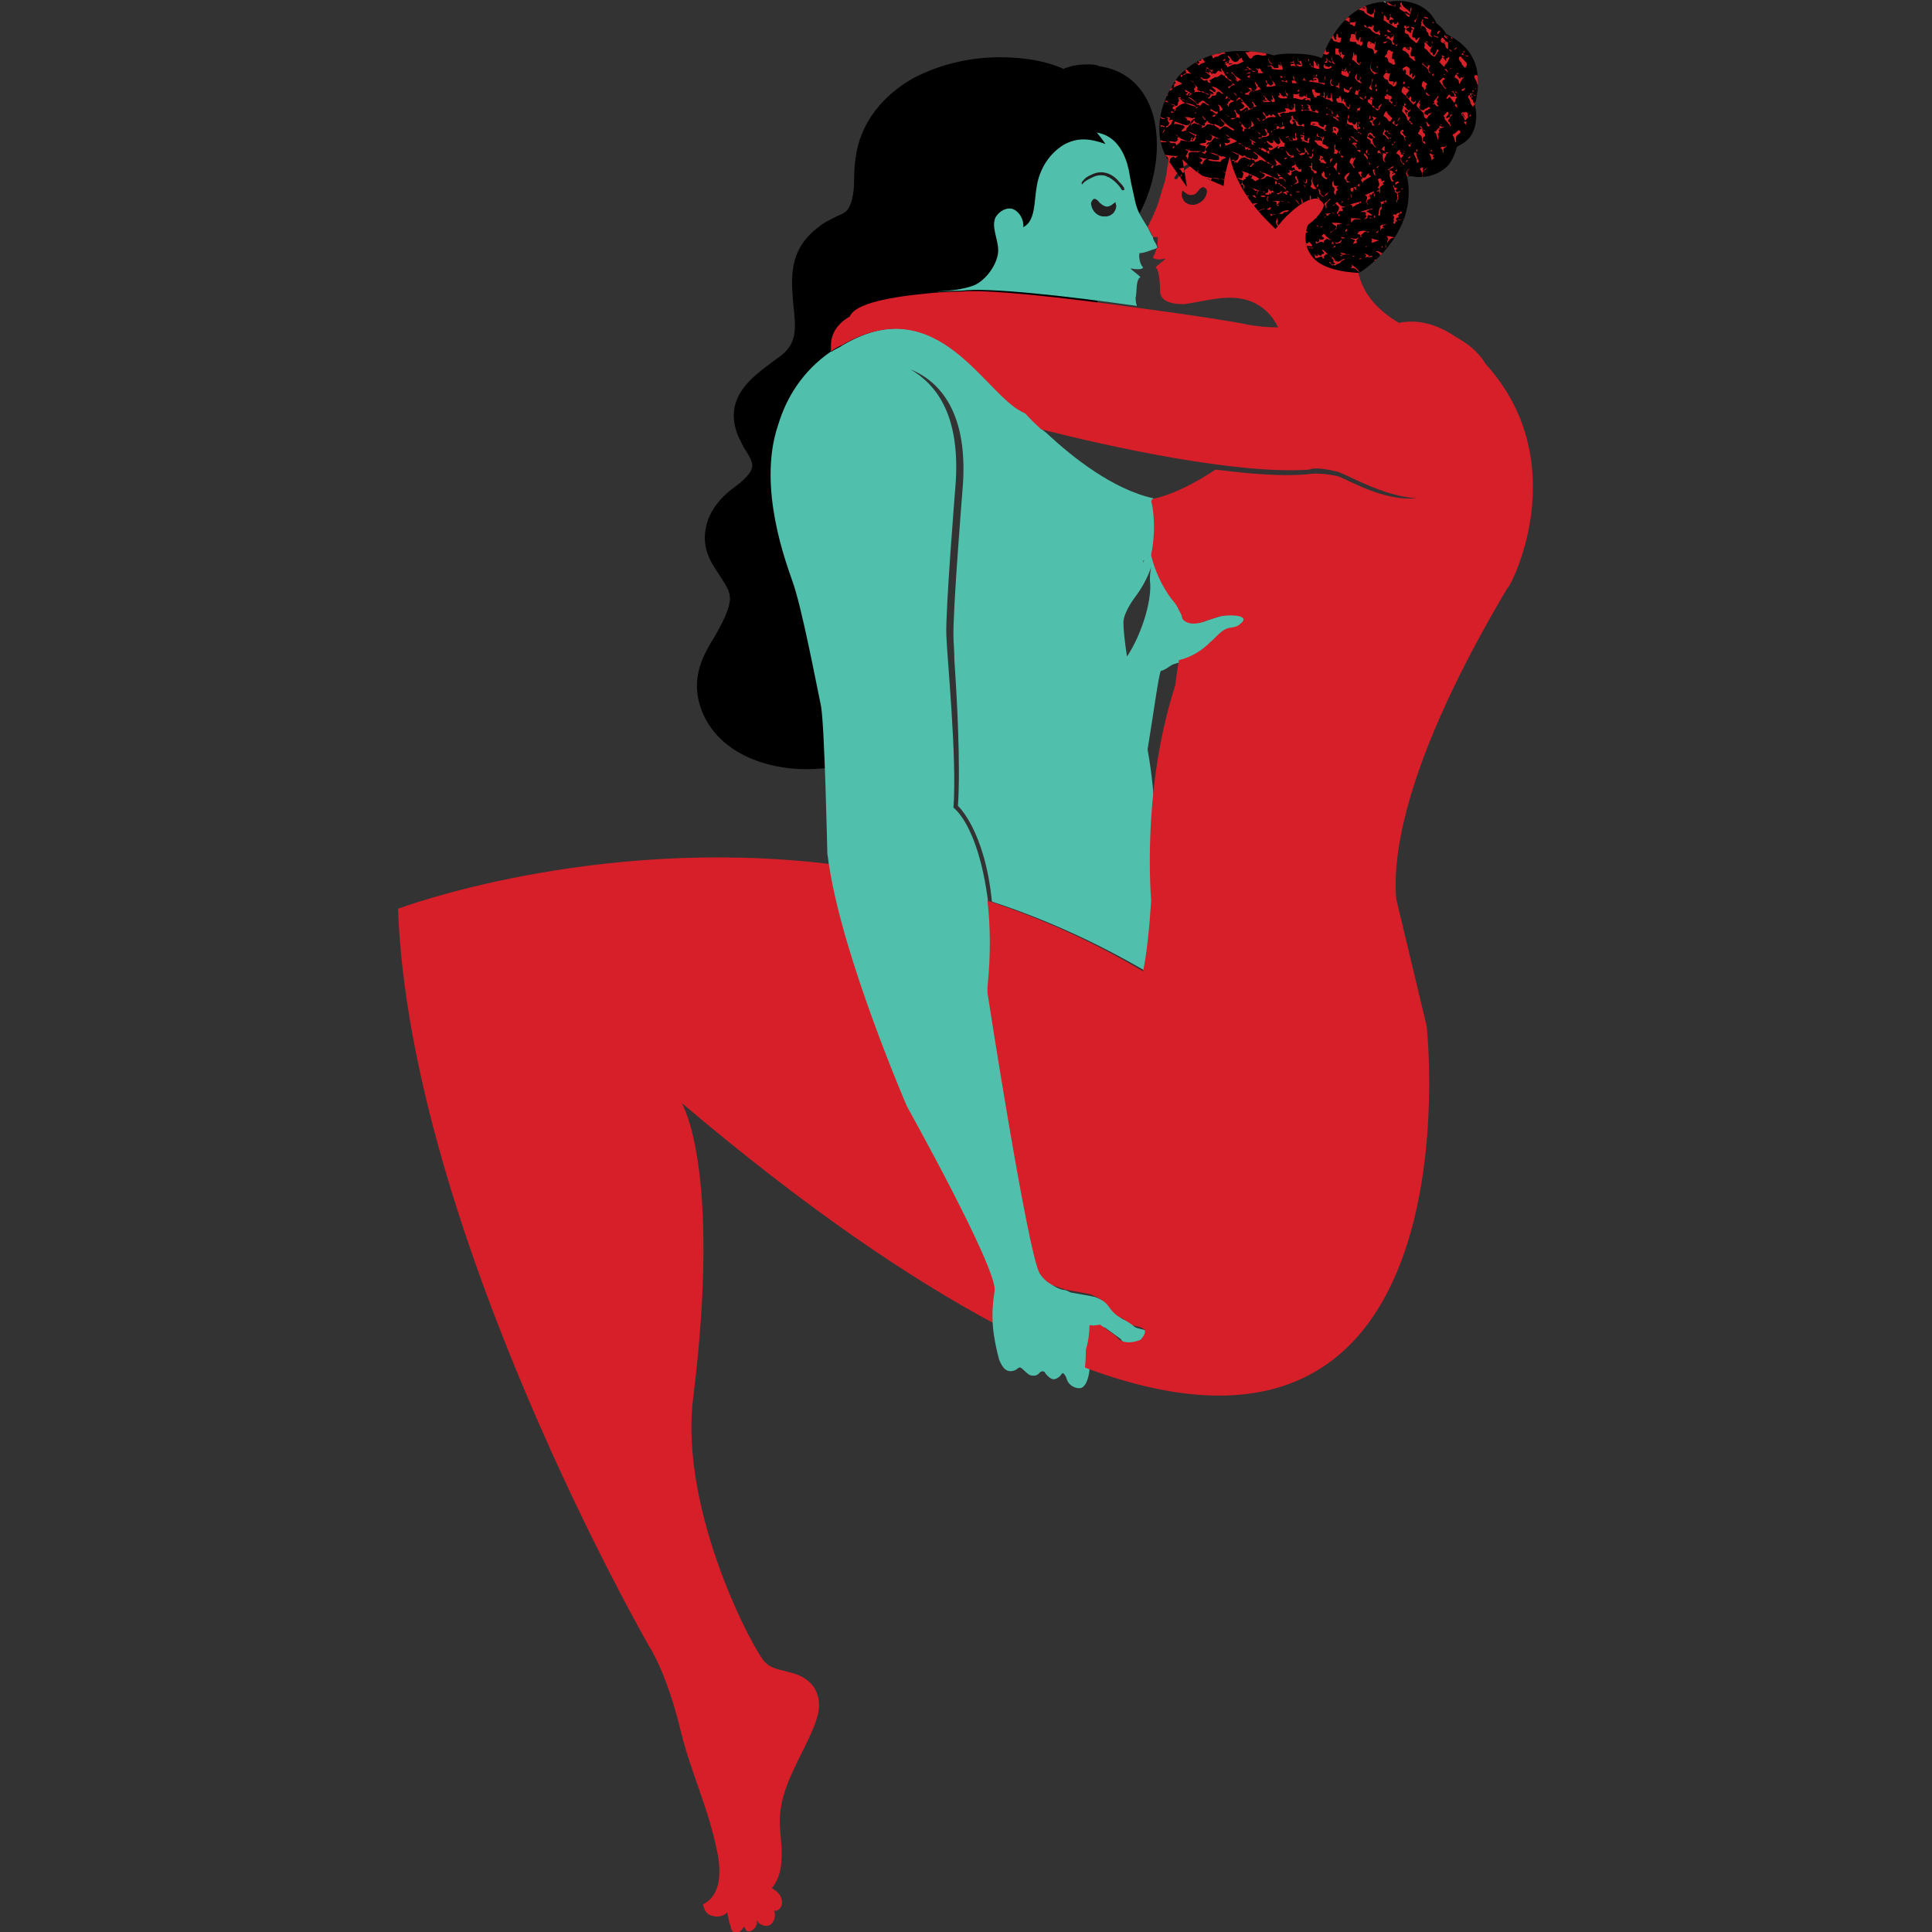 <svg xmlns="http://www.w3.org/2000/svg" xmlns:xlink="http://www.w3.org/1999/xlink" viewBox="0 0 216 216"><rect x="0" y="0" width="216" height="216" fill="#333333" stroke="none"/><path d="M128.7 12.2c-1-2.7-3-4.4-5.8-4.8-.4-.2-1-.2-1.4-.2-1 0-1.9.2-2.6.5-2-.9-4.5-1.3-7.1-1.3-3.6 0-7 .9-9.8 2.4-3.3 1.9-5.5 4.7-6.2 8-.2 1-.3 2-.3 3 0 1.2-.1 2.2-.4 3-.3.8-.6 1-1.6 1.4-.5.3-1.3.6-2 1.2-3.5 2.6-3 6-2.8 8.7.3 2.6.4 4.2-1.3 5.6-.4.3-.7.5-1.1.8-2.1 1.6-5.5 3.9-3.8 8.2.3.6.6 1.3.9 1.7.8 1.3.9 1.7.4 2.5-.4.5-.9 1-1.6 1.5-1.1.8-2.3 1.9-3 3.6-1.1 3 .3 4.9 1.3 6.4.7 1.1 1.2 1.8 1.1 2.8-.2 1.3-.9 2.5-1.6 3.8-1.3 2.1-2.9 4.7-1.6 8.3 1.8 4.9 7.3 6.7 11.7 6.7 2.6 0 5.1-.5 7.1-1.5 2.3-1.2 3.8-3 5.1-4.6 1.6-2-1.4-20.4-2.4-20.6-2-.3.4-2.9-1-3.4 0-.6.6-4.7.7-5.4.3-1.3 1.1-8.9.7-10.2 1-.2 13.1 7.2 14.2 7.1 3.9-.1 7.1-.2 7.9-2.3.8-2.2.1-3.9-.5-5.3-.3-.5-.4-1.1-.5-1.5-.3-1-.2-1.3.3-2.1.2-.4.4-.9.7-1.5.4-1 .4-2 .4-2.8 0-.4 0-.7.1-1.1.2-1.6 1.2-2.7 2.4-4.1.3-.4.6-.7.9-1 2.5-3.1 4.1-9 2.5-13.5z"/><path fill="none" d="M129.1 62s-.1.2-.1.3c0-.2.1-.2.1-.3zM131.1 74.1c-.4.2-.8.6-1.3.7-.3 0-1 5.3-1.5 8.8.4 2.7.8 5.3.9 7.8.3-4.7 1.1-9.8 2.7-14.9.1-1 .3-2 .4-2.8-.5.1-.9.2-1.2.4zM132.5 68.7c-.1-.3-.2-.5-.4-.8.1.3.2.6.4.8zM137.1 33.1c-1.5.1-3 .5-4.5.7-.7.1-2.5.1-2.7-1.3 0-.3 0-2.5-.5-2.8.2-.3.9-.7 1.1-1-.4.1-1.3.2-1.4-.1.2-.2.4-.5.4-1-.4.2-1.2.5-1.8.5-.1.4 0 1.3.4 1.6-.3.3-1 .2-1.4.1.2.3.9.7 1.1 1-.5.3-.4 1.5-.5 2.1-.1.2 0 .4 0 .7 0 .1.1.3.1.4 6 .8 11.3 1.7 12.4 1.9 1.2.3 2.4.3 3.4.3-1.1-1.8-2.9-3.2-6.1-3.1zM129 55.6s0 .1.1.2c0-.1.1-.2.1-.2 2.4-.5 4.8-1.9 7.1-3.3-6.7-.9-14-2.5-18.9-3.8 2.6 2.5 7.2 6.1 11.6 7.1zM129.4 26.6h-.5c.2.3.4.5.4.9.2-.4.2-.7.1-.9zM128.6 65.3c0-.7 0-1.3.1-1.9-.4 1.2-1 2.3-1.9 3.5 0 0-1.2 1.6-1.2 2.7 0 .5.2 1.9.4 3.8 1.6-2.4 2.6-6.1 2.6-8.1z"/><path fill="#50C0AD" d="M127.1 34.2c0-.1-.1-.3-.1-.4 0-.3-.1-.4 0-.7.1-.6 0-1.9.5-2.1-.2-.3-.9-.7-1.1-1 .4.1 1.3.2 1.4-.1-.4-.4-.5-1.3-.4-1.6.6 0 1.4-.4 1.8-.5.1-.1.2-.1.2-.1 0-.1-.1-.2-.1-.3-.2-.4-.4-.6-.4-.9-.3-.4-.4-.8-.6-1.1-1-1.6-1.2-1.9-1.5-3.4-.3-1.3-.4-1.8-.6-3-.4-1.8-1.3-3.6-3.2-4.1-1.7-.4-3.7-.2-5 .8-.5.4-1 .9-1.4 1.4-1.8 2.1-3.5 4-5 6.4-.4.6-.8.8-1.2 1.4-.3.5-5.4 3-5.3 3.7.4 1.5.2 2.9-.2 4 1.5-.1 2.6-.1 2.6-.1 2.9-.4 11.8.6 19.6 1.7z"/><path fill="#D61F29" d="M92.8 96.6c-26.6-3.2-48.3 5-48.3 5 1.3 36 28.1 82.5 28.1 82.5s1.9 2.8 3.5 9.4c1.1 4.5 2.9 8.2 3.9 12.7.3 1.2.5 2.4.4 3.7-.1 1.3-.7 2.5-1.8 3 .1.6.4 1.2 1.1 1.3.5.2 1.3 0 1.6-.4.1.5.2 1.1.4 1.6 0 .2.1.3.1.4.2.3.5.3.8.2.3-.1.4-.4.6-.6.1.2.2.4.3.5.6.2 1.3-.6 1.1-1.3.2.6 1 .9 1.5.6s.7-1.2.4-1.6c.5.2 1.1-.5.9-1.2-.1-.6-.6-1-1.1-1.3.9-1.1 1.1-2.5 1.1-3.9s-.3-2.8-.2-4.2c.2-3.1 2-6 3.3-8.8.4-.9.8-1.8 1-2.8s0-2.1-.6-2.9c-.6-.8-1.6-1.3-2.5-1.5-1-.3-2.1-.4-2.8-1.1-1-.7-9.7-16.7-8.1-29.6 3.2-25.9-1.3-33-1.3-33 13.8 11.7 25.3 19.5 35 24.7-.1-1.3 0-2.6.2-3.9.4-2.5-9.8-20.6-9.8-20.6s-7.3-16.3-8.8-26.9z"/><path fill="#F0572E" d="M127.9 63c0-.1.1-.2.1-.3-.2 0-.2.1-.1.3z"/><path fill="#50C0AD" d="M136.4 68.9c-.6.2-1.3.4-1.8.6-.8.2-1.5.2-2.1-.4 0-.1-.1-.3-.1-.4-.1-.2-.3-.4-.4-.8-.4-.6-.7-1-.7-1-1.3-1.6-2-3.4-2.3-4.9 0 .1-.1.2-.1.3 0-.1.1-.3.1-.4.6-2.9.2-5.3 0-6 0-.1-.1-.2-.1-.2-4.5-1-9-4.6-11.7-7.1-.3-.3-.5-.4-.7-.6-1.2-1.1-1.8-1.8-1.8-1.8-4.5-1.8-9.5-14.1-20.5-7.6-.4.3-.8.4-1.2.7h-.1c-3.2 2.2-5 5.2-5.9 8.2-2.4 7 1 15.7 1.6 17.5 1 2.7 2.7 11.6 3.2 14 .4 2.4.7 16.5.7 16.5.1.4.1.9.2 1.3 1.6 10.5 8.7 26.9 8.7 26.9s10.1 18.1 9.8 20.6c-.2 1.3-.3 2.5-.2 3.9.1 1.3.4 2.7.7 3.8.4 1 .8 1.3 1.3 1.3s.9-.4.9-.4c.3-.1.5.3.7.4 0 .1.1.1.1.1.4.4.6.4.9.4.4 0 .6-.3.7-.4.3-.2.5 0 .5 0 .1.2.2.3.3.4.3.3.5.4.7.4.4 0 .8-.4.9-.6.2-.3.5.4.5.4 0 .1.1.2.1.3.4.9 1.3.9 1.3.9.7.1 1.1-1 1.2-2 .1-1 .1-2 .1-2 .3-1.1.4-2 .4-2.7h.4l.8-.1 1.8 1.3s.6 1.3 2.7.4c0 0 .6-.5.5-1-.1-.4-1.3-.6-1.3-.6s-.4-.1-.6-.4c-.3-.2-.4-.4-.8-.5s-1.1-.7-1.4-1.3c-.4-.6-1.4-1.1-2-1.3-.4-.1-1.6-.3-2.7-.5-.4-.2-.6-.3-.9-.3-1.5-.4-2.1-1.6-2.1-1.6-1.4-2.9-5.8-31.3-5.8-31.3v-.6c.4-17.2-4.3-20.4-4.3-20.4.4-5.7-.7-16.5-.8-19.3-.1-2.8 1-16.4 1-16.4.7-8.1-2.1-11.6-5-13.3 3.2 1.3 6.6 4.8 5.8 13.6 0 0-1.1 13.6-1 16.4 0 .5.1 1.4.1 2.5.3 4.3.7 11.8.4 16.3 0 0 3 2.7 3.8 10.7 5.8 1.9 11.6 4.5 17.4 7.9.4-2 .6-4.7.9-7.9-.2-2.8-.2-5.9 0-9.2-.2-2.5-.4-5.1-.9-7.8.6-3.6 1.3-8.8 1.5-8.8.5-.1.9-.5 1.3-.7.3-.1.6-.2 1-.3.2 0 .3-.1.4-.1.1 0 .2-.1.3-.1 1.1-.4 2-.9 2.8-1.8.5-.4 1.1-1.3 1.8-1.5.4-.2 1.1-.2 1.5-.5 1.7-1.6-1.8-1.4-2.5-1.1zm-8.5-6.3c0 .1 0 .2-.1.3 0-.1 0-.2.1-.3zm.7 2.7c.1 2.1-1 5.7-2.6 8.1-.3-1.9-.4-3.2-.4-3.8 0-1.1 1.2-2.7 1.2-2.7.9-1.2 1.5-2.3 1.9-3.5-.1.5-.2 1.2-.1 1.9z"/><g><path d="M104.6 32.6c.6-3-.8-6.5-.9-9.6-.1-2.6 1.2-5.2 3-6.9 1.9-1.7 4.2-2.8 6.7-3.3 1.9-.4 3.9-.6 5.8-.2 2 .4 3.2 1.8 4.4 3.5-1.7-.6-3.1-.8-4.7.1-1.6 1-2.7 2.7-3 4.7-.3 1.6-.1 3.8-1.5 4.5.1-.8-.4-1.7-1.1-2-.7-.3-1.6.2-2 .9-.5 1.1.3 2.4.3 3.7 0 1.4-1.3 3.3-2.7 3.9-1.3.5-2.8.6-4.3.7z"/></g><g><path fill="#231F20" d="M125.4 21.2c-.3-.5-.8-1-1.3-1.3-.1-.1-.3-.1-.4-.2-.5-.2-1.1-.1-1.5.1s-.9.4-1.2.8c-.1 0-.1-.2 0-.3.3-.4.6-.6 1.1-.8.4-.2.9-.3 1.4-.2.6.1 1.2.5 1.6 1 .2.2.4.4.5.6.1.1.1.2.1.3s-.3.1-.3 0z"/></g><path fill="#231F20" d="M124.7 22.6l-.4.3c-.1.1-.4.2-.5.2-.3 0-.6-.2-.8-.4-.1 0-.1-.1-.1-.1l-.2-.2c-.2-.2-.4-.2-.5-.1s-.3.4-.2.6c.1.7.7 1.3 1.4 1.3h.2c.4 0 .7-.2.9-.4.2-.3.3-.5.3-.8l-.1-.4z"/><path fill="#D61F29" d="M166.1 40.7c-.9-1.5-2.2-2.4-3.3-3-2.3-1.6-4.5-2-6.4-1.6-2.2-1.3-5.5-4-4.5-8.8.7-2.6 1.3-5.2 1.3-7.9 0-3-.9-6.3-3.1-8.4-1.7-1.7-4.1-2.6-6.5-2.8-2.9-.2-5.8.6-8.1 2.2-2.1 1.5-3.6 3.6-4.4 6-.2.4-.3.8-.4 1.3-.3 1.3-.2 1.8-.6 3-.6 1.8-.4 1.9-1.8 4.7.2.3.4.6.6 1.1h.5c.1.2 0 .5 0 .9 0 .1.1.2.1.3 0 0-.1 0-.2.1-.1.4-.3.8-.4 1 .3.3 1 .2 1.4.1-.2.3-.9.7-1.1 1 .5.3.5 2.6.5 2.8.2 1.3 2 1.3 2.7 1.3 1.5-.2 3-.6 4.5-.7 3.2-.2 5 1.3 6 3.3-1.1 0-2.3-.1-3.4-.3-1.2-.3-6.4-1.1-12.4-1.9-7.8-1.1-16.8-2.1-19.7-1.8 0 0-1.1 0-2.6.1-3.4.3-9.1.9-9.8 2.7 0 0-2.1 1-2.1 3.2v.7c.4-.3.7-.5 1.2-.7 11-6.4 16.1 5.9 20.5 7.6 0 0 .6.7 1.8 1.8 7.5 1.9 21.9 5.1 30 4.5 0 0 .5-.4 3 .2 1 .2 5.1 2.8 9 3-3.9.4-8-2.3-9-2.5-2-.4-3-.2-3-.2-2.9.3-6.5 0-10.5-.5-2.1 1.4-4.7 2.8-7.1 3.3 0 0 0 .1-.1.2.2.7.6 3.1 0 6v.1c.4 1.6 1.1 3.3 2.3 4.9 0 0 .4.4.7 1 .1.3.3.5.4.8 0 .1.1.3.1.4.5.6 1.3.6 2.1.4.5-.2 1.2-.4 1.8-.6.7-.3 4.1-.4 2.5.8-.4.4-1.1.3-1.5.5-.7.3-1.3 1.1-1.8 1.5-.8.8-1.7 1.4-2.8 1.8-.1 0-.2.1-.3.1s-.3.1-.4.1c-.1.8-.3 1.8-.4 2.8-1.6 5-2.4 10.1-2.7 14.9-.2 3.3-.2 6.4 0 9.2-.2 3.2-.5 5.9-.9 7.9-5.7-3.4-11.6-6-17.4-7.9.3 2.6.4 5.8 0 9.7v.6s4.4 28.5 5.8 31.3c0 0 .6 1.2 2.1 1.6.3.1.5.2.9.3 1.1.2 2.3.4 2.7.5.5.2 1.6.7 2 1.3s1 1.2 1.4 1.3c.4.2.6.4.8.5l.6.4s1.3.2 1.3.6c.1.4-.5 1-.5 1-2.1.8-2.7-.4-2.7-.4l-1.8-1.3-.8.1s-.2-.1-.4 0c0 .8-.1 1.7-.4 2.7 0 0 0 1-.1 2 44.3 16.6 38.2-38.2 38.2-38.2l-3.4-14.2c-.4-4.6.7-15 12.4-34.7.4-.1 7.6-14.1-2.4-25.1z"/><g><path fill="#231F20" d="M131.6 20c.3-.5.8-1 1.3-1.3.1-.1.3-.1.4-.2.5-.2 1.1-.1 1.5.1.4.2.9.4 1.2.8.1 0 .1-.2 0-.3-.3-.4-.6-.6-1.1-.8-.4-.2-.9-.3-1.4-.2-.6.1-1.2.5-1.6 1-.2.2-.4.4-.5.6-.1.1-.1.2-.1.3.1 0 .2.1.3 0z"/></g><path fill="#231F20" d="M134.7 21c-.1-.1-.4-.1-.5.1-.1 0-.1.1-.2.2l-.1.1c-.2.3-.4.4-.8.4-.2 0-.4-.1-.5-.2l-.4-.3-.1.4c0 .3.1.5.3.8.3.3.6.4 1 .4h.1c.6-.1 1.3-.6 1.4-1.3.1-.2 0-.5-.2-.6z"/><g><path d="M164.6 6.4c-.7-1.4-2.1-2.2-2.9-2.6-.3-.5-.6-.8-1.1-1.2-.7-1.6-2.3-2.5-4.3-2.5-.5 0-1.1.1-1.3.1-5 0-7 5.8-7.1 6l-.1.3c-1-.4-2.1-.5-3.4-.5-.6 0-1.3 0-2 .2-.5-.2-2-.5-3.7-.5-2.9 0-5.3 1-7 2.9 0 0-1 1.3-1.6 3-.8 2.3-.6 4.6.5 6.3l2.1 3-.5-3.1c.8.8 2.1 2 3.7 2.6l.9.4.1-.9s.2-1.1.6-2.4c.4 2 1.6 4.7 4.6 7.6l.5.5.5-.6c.5-.7 2.6-2.8 4-2.8.3 0 .4.1.5.2.4.3.4.5.4.5 0 .6-.9 1.6-1.6 2.1l-.2.2-.1.3c0 .1-.5 1.6.4 2.9.8 1.3 2.6 1.9 5.1 2.1h.3l.2-.1c.1 0 6.6-4.2 5.2-10.7h.4c.4 0 .5.1.9.1 1.7 0 2.7-.7 3.3-1.3.5-.6.8-1.4 1-2.1.8-.4 1.3-.8 1.6-1.3.7-1.2.6-2.5.4-3.3.5-2.1.5-4-.3-5.4z"/><defs><path id="a" d="M164.6 6.4c-.7-1.4-2.1-2.2-2.9-2.6-.3-.5-.6-.8-1.1-1.2-.7-1.6-2.3-2.5-4.3-2.5-.5 0-1.1.1-1.3.1-5 0-7 5.8-7.1 6l-.1.3c-1-.4-2.1-.5-3.4-.5-.6 0-1.3 0-2 .2-.5-.2-2-.5-3.7-.5-2.9 0-5.3 1-7 2.9 0 0-1 1.3-1.6 3-.8 2.3-.6 4.6.5 6.3l2.1 3-.5-3.1c.8.8 2.1 2 3.7 2.6l.9.4.1-.9s.2-1.1.6-2.4c.4 2 1.6 4.7 4.6 7.6l.5.5.5-.6c.5-.7 2.6-2.8 4-2.8.3 0 .4.1.5.2.4.3.4.5.4.5 0 .6-.9 1.6-1.6 2.1l-.2.2-.1.3c0 .1-.5 1.6.4 2.9.8 1.3 2.6 1.9 5.1 2.1h.3l.2-.1c.1 0 6.6-4.2 5.2-10.7h.4c.4 0 .5.1.9.1 1.7 0 2.7-.7 3.3-1.3.5-.6.8-1.4 1-2.1.8-.4 1.3-.8 1.6-1.3.7-1.2.6-2.5.4-3.3.5-2.1.5-4-.3-5.4z"/></defs><clipPath id="b"><use xlink:href="#a" overflow="visible"/></clipPath><g clip-path="url(#b)"><path fill="#D72129" d="M130.5 9.9c-.3.1-.4-.1-.6-.2-.2-.1-.4-.3-.4 0 0 0-.1.1-.2 0M129.1 16.4c.3 0 .3-.2.4-.4s-.1-.2-.2-.3l-.2-.2-.1-.1c.4 0 .5.1.8.3.2.1.4.1.5.1 0 0 .1 0 .1.1h-.5s-.1-.1-.1 0c0 .2-.3.4-.4.4-.1.2-.3.3-.4.5v-.1c.2 0 .3-.1.1-.3M129 12c.2.1.3 0 .4 0 .1 0 .2 0 .2-.2 0-.1-.1-.2-.3-.2 0-.1.2 0 .2-.2 0-.1 0-.2-.2-.3-.1 0-.3-.1-.4-.3.5.3 1 .4 1.5.6.4.1.5.3.9.4.3.1.4 0 .4-.3v-.1c.2-.1.1-.3 0-.4.4 0 .4.3.6.4.4.2.8.4 1.3.5h.1s.4.1.4-.1c0-.1-.2 0-.3-.1l-.1-.1c.1 0 .3.1.4 0l-.1-.1c.1-.1.2 0 .2-.1.2-.2.4-.2.5 0 .2.2.4.2.5.4-.1 0-.3-.1-.4-.2-.2-.1-.4-.2-.5.1-.2.2-.4.2-.5.4h-.1V12h.2c-.4-.3-.8-.4-1.3-.5-.2 0-.3.1-.4.1-.4.2-.7.4-.8.6 0 .1 0 .3.1.3-.2 0-.4.2-.5.1 0 0-.1 0-.1-.1 0 0 .1 0 .1-.1 0 0 .1 0 .1.1s.1.1.1 0 .2-.2.1-.3c0 0-.2.1-.2-.1 0-.1.1-.3.3-.2v.1-.1c0-.2-.1-.2-.2-.2-.3-.1-.5-.1-.7-.4-.1-.1-.2 0-.3 0-.4 0-.5.3-.6.5 0 .1-.1.2-.2.1-.1 0-.2.1-.3.1v-.2c.1-.1 0-.2 0-.2M139.7 19.5c-.1.1-.2.3-.4.3 0 0-.2 0 0 .1v.1c-.2 0-.3.2-.4.2-.1 0 0 0 0 .1 0 .2.1.4.2.4.1.2 0 .4-.1.5.1-.4 0-.6-.4-.6.4 0 .2-.3.3-.4 0-.1-.1-.1-.2-.1-.2-.1-.4-.2-.5-.3-.4-.2-.4-.2-.6.2-.1.2-.1.2-.4.1h-.4c-.4-.1-.6-.2-1-.2-.2 0-.3 0-.4.2 0 .1-.1.3-.1.4-.1.1 0 .3.2.3h.4c-.3.1-.4 0-.6.1-.1 0-.1 0 0-.1 0-.3-.1-.4 0-.6 0-.1-.1-.2-.2-.2-.2 0-.4-.2-.5-.2-.1 0-.2 0-.3-.2.6.2 1.3.4 2 .4.3 0 .4 0 .6.1.2 0 .3-.1.4-.3 0-.2 0-.3-.2-.4-.2-.1-.3-.2-.4-.3.3.2.5.3.8.4.4.3.6.4 1 .4.4.1.4 0 .5-.4 0-.2 0-.2-.2-.4.5.2.8.2.9.4zM139.2 5.8c.2.1.6 0 .7-.2 0 0 .1-.2 0-.2 0 0-.1-.1 0-.2.1 0 .1-.1.2 0 .1.3.3.4.4.5.2.2.4.2.5 0 .1-.1.2-.3.1-.4-.1-.1-.1-.4-.2-.4.2.1.2.2.3.4.1.2.1.4.4.5.2.1-.2.2 0 .4h-.2c-.4.1-.7-.2-1.1 0-.1 0-.3.1-.3.3 0 0-.3.1-.3 0-.1-.1-.3-.4-.5-.7zM152.8.9V.6v.6s0 .3.2.3c.1 0 .2.2.4.1.1-.1.2-.1.2-.3 0-.1 0-.2.1-.3 0 .4-.1.5-.1.9 0 .1-.1.1-.2 0-.3-.1-.5-.2-.7-.4h-.1c-.1-.4-.4-.3-.6-.4-.1 0-.1-.1-.1-.2 0-.3.1-.4.1-.7.1.4.4.4.5.4.2.1.2.2.3.3zM129.8 14c.2 0 .3.1.4.1.2 0 .3 0 .4-.1s.2-.3 0-.4c.1 0-.2-.2 0-.3v-.1s-.2 0-.2-.1h.1c.1 0 .3 0 .3.1s-.1.1-.1.2c.1.1.1 0 .2 0h.2v.1c-.1.1-.1.3-.2.4-.2.2-.4.3-.5.4 0-.2 0-.3-.3-.1-.1 0-.3-.2-.3.1 0-.4-.2-.4-.4-.4M157.7 3.3c.1 0 .2.1.3 0 0-.1-.3-.1-.2-.3.4.1.4.1.2.4 0 .1-.1.3-.1.4 0 .2-.1.4.2.4h.1c.1.4.2.3.4 0h.1v.1c-.1.2-.2.4-.3.5h-.1c-.3-.3-.6-.4-.8-.8 0-.1-.1-.2-.2-.2-.4-.1-.2-.4-.2-.5 0 0 0-.1.1-.1s0 .1 0 .1c.2.2.4.3.5.4l.1-.1c-.1-.1.1-.3-.1-.3zM135.1 7.7c.2.1.3.3.4.4.2.2.4.2.5 0 .1-.1.2-.3.4-.1h.2c-.1-.2-.1-.4-.1-.4.2.3.3.4.4.6 0 .1 0 .1-.1.1-.3 0-.4.1-.5.2-.2.1-.3.2-.4.1l-.7.4c0 .1.2.1.1.3-.1-.1-.3 0-.3-.3 0 0-.1-.1-.2 0-.3.1-.4-.2-.6-.3.1-.1.2 0 .3.1.2 0 .4.1.5 0 0 0 .3-.1.3-.3 0-.1-.1-.1-.2-.2s-.3-.2-.4-.3c.1 0 .2.1.3.1 0 0 .1.1.2.1s-.1-.1 0-.2c.2 0 .2.4.4.2 0-.1-.1-.1-.1-.2s.2-.1.1-.2c0 0-.2.1-.2 0 0 0-.1 0 0 0-.2.1-.3 0-.3-.1zM130.2 18.3c.2 0 .4-.1.4-.3v-.2c0-.2-.2-.4-.4-.4s-.4-.1-.5-.2c.9.2 1.7.3 2.6.2-.4.1-.6-.1-.9.3l-.2-.2c-.1.1-.4.1-.4.4 0 .1 0 .3-.3.3 0 .1-.3.2 0 .3v.2h-.1c-.1-.3-.4-.2-.4-.2M155.5 1.6c-.1.4-.2.5-.2.8 0 .2.1.2.2.3.2.1.1-.2.3-.2.1 0 0 .2.1.2.2 0 .3-.1.4-.3 0 .2.2.4-.1.4v.3c-.4 0-.5-.3-.8-.4s-.5-.4-.7-.4v-.2c0-.2 0-.4.1-.4.1.1.2.3.3.4.1.1.2.3.4.1h.2c.1 0 .1 0 .1-.1-.5-.3-.5-.5-.3-.5zM159.3 4.7c.1.1.3.2.4.4.2.2.3.3.4-.1 0 .3-.1.4-.2.5v.3l.1.1c.3-.2.1.1.2.2s.1.1.2 0 .2-.3.2-.4c0-.1 0-.2.1-.1.1 0-.1-.1 0-.1s.1.1.1.2c-.2.3-.2.4-.4.6 0 .1-.1 0-.1 0-.3-.1-.4-.3-.5-.4-.2-.2-.3-.4-.4-.4-.2-.1-.2-.3-.1-.4-.1-.2 0-.3 0-.4zM155.8 5.8c-.2.2-.1.4-.2.6 0 .1 0 .2.1.2.2 0 .2 0 .2.2s.2.4 0 .4c0 0-.1.1-.2 0s-.3-.2-.4-.2c0-.1-.1-.1-.1-.2 0-.2-.1-.4-.3-.4-.1 0-.1-.1 0-.2s.2-.2.2-.4c.1-.3.2-.2.4-.1.1.1.1.1.2 0-.1.1 0 .1.1.1zM146.7 10c.1 0 .3-.1.3.2 0 .1.3.2.4.2.2 0 .3 0 .1.3h.2c.4.2.3-.1.3-.3v-.1c.1 0 .1.1.1.1v.4s0 .2.1.2c.2 0 0-.1.1-.2 0 0 0-.1.1-.2v.2c0 .1 0 .2.2.2s.2-.1.2-.2v-.5c.1.4.1.6.2.9v.2c-.1 0-.1-.1-.2-.1-.1-.1-.2-.2-.4-.2s-.4-.2-.5-.3c-.2-.1-.4-.1-.5-.1-.1 0-.1 0-.2.1 0 0 0 .1-.1.1s-.2 0-.2-.2c-.1-.1-.2-.4-.2-.7zM149.4 4.2c0-.2 0-.4.1-.4.2 0-.1.5.4.4.1.1 0 .1 0 .2 0 .4-.1.4-.4.3-.2-.1-.4 0-.5-.3 0-.1-.2-.2-.4-.1-.1 0-.2-.1-.2-.2 0-.3 0-.5.1-.7 0 .2.2.3.4.2.1 0-.1-.2 0-.3.1 0 .2 0 .2.2 0 .3-.1.5.1.8 0 .1.1.2.2.1-.1-.5-.1-.3 0-.2zM155.1 0v.4c.1.2.3.2.4.2.1 0 .2.1.4.1 0-.1.1-.2.1-.4v.4s0 .1-.1 0c-.3-.1-.5-.3-.7-.4-.2-.1-.4-.4-.5-.4-.1-.1-.4 0-.4-.2M137 7.1c.3-.1.3-.1.4.1.1-.1-.1-.2 0-.3v-.1c0-.1.2-.1 0-.3 0 0-.2-.1-.1-.3.2.2.4.4.4.5.3.3.6.3.8 0 .1-.1.1-.3 0-.4s-.3-.4-.4-.5c.4.4.5.5.5.8.1 0 .1-.2.2-.1.1 0 0 .2.2.3v.1c-.3.1-.5.3-.8.3s-.4 0-.5.1c-.1 0-.1.1-.2.1s-.2.1-.2.1h-.1c0-.2-.2-.2-.2-.4-.1-.1 0-.2.1-.2s.2 0 .3-.1c-.2.2-.4.2-.4.3zM137 6c-.4 0-.5.1-.8.3-.2.1-.4 0-.5.2-.1.1-.2-.2-.2-.3-.1-.1.1-.1.1-.1s.1 0 .2-.1c0 0 .1-.1.1-.2s-.1 0-.1 0 0-.1-.1-.1c.3-.1.4.2.5.3.1 0 .2 0 .3-.1.1-.1 0-.1 0-.2-.1-.1-.2-.3-.4-.4.2 0 .2.2.4.2.1 0 .1.1.2.1.1-.1 0-.1 0-.2v-.3c-.1.4.1.5.3.9zM156.9 8c0-.2-.2-.3 0-.4.2-.1.3-.3.5-.1.2.1.3.3.2.4v.5s.2-.1.2-.2h.1c0 .2-.1.4 0 .5l.3-.3c0 .2-.1.4-.2.4 0 .1-.1.1-.1 0-.3-.2-.5-.4-.7-.5-.1-.1 0-.2 0-.2 0-.1 0-.2-.1-.3-.2-.1-.1.1-.2.2zM141.9 16.8c0-.1-.1-.2-.1-.3h.1c.2 0 .4.1.4 0s-.1-.2-.3-.3c-.2-.1-.3-.3-.4-.4.1-.1.2 0 .2 0 .1.1.2.2.4.2.3-.1.1-.3.1-.4l.3.3c.1.2.4.3.5.1.1-.1 0-.2 0-.3 0-.1-.1-.2-.1-.4.1.2.2.4.3.4.1.2.1.2.3.3.1 0 0 .2 0 .3 0 .1 0 .1-.1.1-.2 0-.4 0-.5.1 0 0 0 .2-.1.1-.2-.1.1-.2 0-.3-.6.4-.7.5-1 .5zM154 5.6c0 .2-.2.3-.2.4-.1 0-.2 0-.2-.2s-.2-.4-.4-.4c-.4 0-.4-.3-.3-.6 0-.1.1-.3.3-.1.1.1.3.1.4.2h.1v-.2c.1 0 .1.1.1.1-.1.2 0 .4-.1.4 0 .1-.1.4.1.4.1.1 0 0 .2 0zM134.3 17c.2 0 .4 0 .4-.1 0-.2.1-.4.1-.4 0-.2 0-.1-.2-.2-.2 0-.4-.1-.5-.2.2-.1.4-.1.5-.1.2 0 .3-.1.2-.4.3.1.5.3.7-.1.1-.4-.2-.4-.4-.5.5.1.8.4 1.3.5h-.4c-.2-.3-.3 0-.4.1-.2.2-.3.4-.5.3-.1 0-.1.1-.2.2v.1c.1 0 .1 0 .2-.1 0 0 0-.1.1 0-.1.1-.2.3-.3.4-.1.1-.3.3 0 .4v.1c-.1 0-.1.2-.3.2 0-.1-.2-.1-.3-.2zM144 12.1c0-.2-.1-.4 0-.5v.5c.1.1.3.2.4.2.1 0 .3-.3.3-.4 0-.1 0-.2-.1-.3.2 0 .2.1.2.2v.3c.1.4.1.4-.3.4-.2 0-.4 0-.4.1-.2 0-.4.1-.5 0-.2-.1-.4.2-.5.1v.1s.1.2.1.3c-.3-.2-.4-.5-.4-.7v.1c.1.2.1.1.3.1.1 0 .3-.1.4-.1.3 0 .3-.1.2-.3 0 0-.1-.1 0-.1h.1s.1 0 .1.1c-.3-.1-.2 0 .1-.1zM150.9 4.6c0-.2 0-.3.1-.4 0-.1 0-.3.1-.4.1 0 .3 0 .4.1 0-.1 0-.3.1-.4 0 .3-.1.5 0 .7 0 .2 0 .2.2.3 0 0 0 .1.1.1 0-.2.1-.4.2-.5v.5c0 .1 0 .1.1.1 0 0 0-.1.1-.1v.1c.1.2 0 .3-.1.4-.1.1-.1 0-.2-.1-.2 0-.4-.1-.4-.3-.5 0-.7-.1-.7-.1zM132 14.7c.2-.1.2-.3.4-.4.1-.1 0-.1 0-.2-.3-.2-.4-.1-.6-.2-.2 0-.4-.1-.5 0-.1 0 0-.1 0-.2s0-.1.1-.1c.4.1.7.3 1.2.4.3 0 .4-.1.5-.3 0 0 0-.2-.1-.2s-.3-.1-.4-.1c.2-.1.2-.1-.2-.3h.4c.3 0 .4.2.6.1 0 0 .1-.1.2 0 0 .1 0 .1-.1.1-.3.1-.4.4-.4.5 0 .1-.2.2-.3.4-.1.1-.2.2-.2.4 0 .1-.1 0-.1 0-.3.2-.4 0-.5.1zM155.8 9.5c0-.2.1-.3.3-.4.1.4-.1.5-.3.6l-.2-.2c-.2-.1-.4-.2-.4-.4 0-.1-.1-.2-.2-.2-.4-.2-.4-.4-.2-.6.1-.2.2-.2.4-.1 0 0 0 .1.1 0h.1v.1c0 .2-.1.3-.1.4-.1.4 0 .4.4.4.1 0 .1.2.2.2-.2-.1-.2.1-.1.2zM159.7 12.7c0-.1.3.1 0 0 .2 0 .3-.1.4-.1-.3.3-.5.4-.6.7-.1-.1-.3-.1-.3-.4 0-.1 0-.3-.2-.4l-.3-.3c-.4-.4-.4-.4-.1-.8 0 0 .1-.1.1-.2.1.1.1.2 0 .2-.1.1 0 .2 0 .2.1.1.1.1 0 .3-.1.2.1.4.3.4.2.1.2-.1.3-.1 0 0 .1-.1.2-.1.3-.2.3-.2.4.1-.1 0-.3-.1-.2.1-.1 0-.3 0-.2.2-.1.4.1.3.2.2zM133 10.7s.1 0 0 0c-.2 0-.3-.1-.4-.1-.1-.1.1-.1.1-.1 0-.1.2-.2 0-.2s-.2-.1-.2-.3c.2.2.4.2.6.4.1.1.3 0 .4-.1.1 0 .1-.2 0-.3v-.1c.4-.3 0-.4-.1-.5.3.1.4.3.5.4-.2.4.3.3.4.5-.5-.1-1 0-1.3.4 0 0 0-.1 0 0-.1-.1-.1-.1 0 0-.1-.1-.1-.1 0 0 0-.1 0 0 0 0zM148.5 16.3c0 .4 0 .4-.4.3-.2-.1-.4-.3-.5-.3-.3 0-.4-.4-.5-.4-.1 0-.1-.1-.1-.2s.1 0 .2 0 .1.1.3 0c-.1-.1-.5-.1-.4-.4 0 .4.4.4.5.4.1.1.3.1.2-.1 0-.2.2-.3.2-.4 0 .2 0 .4-.1.5-.1.4-.1.4.3.5.1.1.2.3.3.1zM158.9 2.9s-.1-.3.1-.2c-.3-.2.1-.4 0-.5 0 0 0-.1.1 0 0 0 .1 0 0 .1s-.1.2 0 .3c.2.4.4.5.8.7.2 0 .1.1.1.2s-.1.2-.1.3c0 .2.2.2.2.4-.2-.2-.4-.1-.4-.4 0-.1-.1-.2-.2-.3-.1-.5-.3-.6-.6-.6zM152.5 2.8c.3 0 .3.3.4.4 0-.2.1-.3.3-.2.1 0 .3 0 .3-.2.1 0 .1.2.1.2-.2.3 0 .4.1.5.1.2.3.1.4 0 .1-.3.1 0 .1 0v.1c0 .1.2.1.1.3-.1.1-.2-.1-.3-.1s-.2 0-.3-.1-.2-.1-.3-.2c-.2-.3-.4-.4-.6-.4-.2-.1-.3-.1-.3-.3 0 .1 0 .1 0 0zM130.5 9.9h.5c.3 0 .2-.3.3-.4 0 0-.1 0-.1-.1.1 0 .4-.1.1-.3-.1 0-.3-.1-.2-.4.4.3.6.4 1 .6 0 0 .1.1 0 .1-.3.1-.5.2-.7.3-.3.1-.4.4-.5.4 0 0 0 .1-.1 0-.1 0 0-.2-.1-.2h.1s.2 0 .2-.1-.1-.1-.2-.1c-.2.3-.3.3-.3.2zM165.5 9.9c-.1-.3-.4-.4-.4-.7 0-.1-.1-.2-.2-.4s-.1-.4.1-.4h.1c.2.2.4.4.4.5s.3.4 0 .5c.1.4.1.5 0 .5zM147 5c.2.1.4.1.4 0 0 .2 0 .4.1.5 0 .2.1.4.4.3.2 0 .3-.1.2-.4 0 0 0-.2.1-.2v.3c.1.1-.1.4.3.3.1 0 .1.1.1.1-.1.1-.2.3-.4.2-.2-.1-.4 0-.5-.3 0-.1-.2-.1-.3-.1-.3-.1-.4-.2-.3-.5 0 0 0-.1-.1-.2zM157.3 1.3c.2 0 .3.1.4 0 0 .3-.2.4-.1.6-.2 0-.4-.2-.4-.3-.2-.3-.4-.4-.6-.5-.1-.1-.2-.1-.1-.3.1-.2.2.1.2 0-.2-.3-.2-.4 0-.6 0 .4.2.5.4.7 0 0-.1 0 0 0 .2.1.4.3.5.4-.2.1-.3.1-.3 0zM148.1 9.5c-.5-.3-1.3-.3-1.8-.4.3-.2.3-.2.5 0 .1-.2 0-.4 0-.4h.1c.4-.1.5.1.5.4 0 0 0 .1.1.1.2.1.4 0 .5.1.1 0 .1-.1.1-.3-.1-.2 0-.4.1-.5-.1.3-.1.5-.1 1zM147.4 13.6c0 .4.2.5.5.6h.1c.1-.1 0-.1 0-.2h.1c.3-.1.2.1.1.2-.1.3-.1.3-.4.2-.3-.1-.5-.3-.7-.3-.3 0-.4-.2-.5-.1-.2 0 0-.2-.1-.2.1 0 0-.2.2-.2h.5c.2.1.2.1.2 0zM153.1 19.3c-.2.3.1.3.2.4-.2.2-.4.2-.5.3-.2.2-.5.2-.4.5-.1-.2-.4-.4-.1-.5v-.2c-.3 0-.2-.3-.4-.4-.1-.1 0-.2.1-.2s.1-.1.2 0c0 .1.2.1 0 .2-.1.1 0 .3.1.4.1.1.2.1.4 0 .1-.3.3-.4.4-.5zM144.8 18.3c.1.1.1.4.3.4 0 0 0 .1.1.2.2.1.3 0 .3-.2v.5h-.3c-.3-.3-.5-.1-.7 0-.1 0-.2 0-.1.2 0 .1 0 .1-.1.2h-.2c0-.2-.2-.2-.3-.3.2.1.4 0 .4-.1.1-.1-.2-.1 0-.2.1.1.3.2.4 0 .1 0 .1 0 .2.1 0-.2-.1-.3-.1-.4h-.1c-.1.2-.1 0-.2 0 .1-.3.4-.1.4-.4zM137.1 17.6c-.2.2-.4.1-.5.3 0 0-.1 0-.1.1s0 .1-.1.1c-.4-.1-.8 0-1.3-.2v-.1c.4 0 .5.1.8.1.2 0 .4 0 .4-.1 0-.2 0-.4-.2-.4-.3-.1-.5-.2-.8-.3h-.1c0-.1.1 0 .1 0 .4-.1.8.3 1.3.4.2-.1.3.1.5.1zM157.1 5.2c0 .2.4.4.4.4.2 0 .1-.1.1-.4.2.1.3.2.2.4 0 .1 0 .2-.1.3 0 .4 0 .4.4.4.1.1 0 .3.1.4.1 0 0 .1 0 .1h-.1c-.2-.2-.4-.3-.5-.4-.1 0 0-.2-.1-.3-.2-.2-.4-.4-.5-.4-.3-.1-.2-.2-.1-.4.1 0 .1 0 .2-.1zM138 18c.4 0 .5-.4.5-.6 0-.1 0-.1-.1-.1-.3-.1-.5-.3-.8-.4.4.1.8.3 1.2.5l.1.1c.3-.3.4.1.5.1.2 0 .4.2.5.1-.1.2-.1.2-.3.1-.2-.1-.4-.2-.5-.2-.4 0-.5.3-.7.5 0 .1-.1.2-.2 0 0 0 0-.1-.1 0 0 0 .1.2 0 .1-.1 0-.1 0-.1-.2zM131.5 7.9c.2 0 .4.2.5.4.2.2.4.1.5 0 .1 0 .1-.1.1-.2s0-.2-.1-.2-.2-.2-.4-.2c.2-.1.4.3.5.1 0-.1-.1-.1-.1-.2l.7.7c-.2-.1-.4-.1-.5-.1-.3 0-.4.1-.5.3 0 0-.1 0-.1.1h-.1v-.1s.1-.1 0-.2c0 .1-.2-.2-.5-.4zM163.3 6.3c.3.4.5.5.7.8v.1c0 .1-.1.3-.2.4-.2-.2-.4-.4-.4-.5 0-.1-.1-.2-.2-.3-.1-.2-.2-.4.1-.5zM141.6 18.1c-.3 0-.4-.2-.6-.2h-.2c-.1.2-.4.1-.5.3 0-.3-.2-.4-.4-.3.1 0 0-.4.3-.1.1.1.4 0 .4-.1.1-.1 0-.4-.1-.4-.2-.1-.4-.3-.4-.4.5.4 1.1.7 1.5 1.2zM132.8 15.8c-.3 0-.5-.1-.7-.1h-.1c-.1.4-.4.4-.5.6 0-.3-.1-.3-.3-.3-.2 0-.4 0-.5-.2h.3c.4.1.5.1.7-.2 0 0-.2-.1 0-.2.1 0 0-.1 0-.2-.1-.1-.3-.2-.4-.3.4.4.8.7 1.5.9zM148.9 26.9c-.2-.1-.4-.1-.5-.2-.1 0-.4.2-.4.3 0 .2 0 .1-.1.1-.1-.1-.3-.1-.4 0-.4.2-.4.2-.4-.2.2.3.3.2.4 0 .1-.1-.1-.1 0-.2 0 0 .1.1.2.1s.2 0 .3-.1 0-.1-.1-.2c0 0-.2-.1-.1-.2.1 0 .1-.2.3-.1.2.3.5.5.8.7 0-.1 0-.1 0 0zM138.9 11.3c.4.3.5.5.8.8.3.2.4 0 .4-.1.1 0 .1-.3 0-.4 0 0 0-.1-.1-.1s0 0 0-.1h.1c.1.2.3.4.4.5-.4 0-.6.4-1 .4-.2 0-.4.1-.5.4.1-.3.4-.3.4-.4 0 0 .2 0 .1-.2s-.2 0-.3 0c-.1.1-.3.2-.4.3-.1 0-.2 0-.2-.1s0 0 .1-.1c.2 0 .4-.2.4-.3.1 0 0-.1 0-.1l-.4-.4c.3.1.2.1.2-.1zM135.6 10.7c0-.1-.2 0-.3-.2.1-.1.3.1.4 0 0-.1-.2-.1-.1-.2 0-.1.1 0 .2 0 0 0 .1 0 .1-.1v-.1l-.4-.4c.5 0 .9.4 1.3.8-.1 0-.2 0-.3-.1-.2-.2-.4-.2-.5 0 0 .3-.2.3-.4.3zM143.7 15.4c.1-.1.2-.1.3-.2 0 .2.1.4.2.4s.1.3.3.1c.1-.1 0-.2 0-.3.1 0 .2.2.3.1 0-.1.1-.2 0-.4v-.2c.1 0 .1 0 .1.1 0 .2 0 .4.1.4.1.2 0 .3-.2.3h-.4-.2v.1s-.1-.1 0-.1c0-.1 0-.2-.1-.2 0 0-.1-.1 0-.3-.2.2-.3.2-.4.2zM157.2 10.7c-.3-.1-.4-.4-.5-.4v-.1c0-.2.1-.4.2-.5.1-.1.3.2.4.2.4.2.1.4 0 .5 0 0-.1.1-.1.3zM144.6 10.5c.3.1.4 0 .6 0 0 0 .1-.1.1 0 .1.1-.1 0-.1.1s.1.2.2.3v-.2c.1.2.1.2.4 0h.1c0 .1 0 .1.1.1s.1-.1 0-.1v-.2c0 .1.1.1.1.3 0 .1.1.2.1.3-.2-.2-.4-.1-.5 0-.2.1-.4 0-.4 0-.3 0-.4-.2-.7-.1v-.5zM161.9 5.5c-.2-.1-.3-.2-.3-.4 0-.1-.1-.3-.3-.3-.3-.1-.2-.3-.2-.4 0-.1.1-.1.1-.2 0 0 .1 0 .2.1.1.2.3.4.4.4.1 0 .1.1.1.3v.5zM163.7 12.5c0-.1 0-.1 0 0 .2 0 .4.1.4.2-.1.2.1.3 0 .4.1 0 .2-.1.2-.2s.1-.1.1-.1v.1c.1.1 0 .1-.1.1-.3.2-.4.4-.5.5-.1-.3-.2-.5-.4-.7v-.2c.3 0 .3-.1.3-.1.1 0 .1 0 0 0 .1 0 .1 0 0 0zM138.3 15.8c-.4.2-.8.3-1.3.5 0-.2-.1-.4-.3-.4.1 0 .2.1.4.1s.4 0 .4-.2c.1-.2-.2-.1-.3-.3h.3c-.1-.4-.4-.4-.5-.5.3.4.9.5 1.3.8zM151.9 13.9c0 .1 0 .3-.1.4-.1.2 0 .3 0 .4-.1-.3-.4-.2-.5-.5 0-.1 0-.2-.2-.2-.3 0-.4-.2-.5-.2-.1 0 0 0 0-.1 0-.2 0-.3.1-.4 0 .2 0 .4.4.4.1 0 .1.1.2.2.2.1.2 0 .3-.1 0-.1.1-.1.1-.2.1.1 0 .2 0 .4 0 .3.1.4.3.4 0 0 .1 0 .1-.1-.4-.3-.4-.4-.2-.4zM139.4 22.9h.3c-.1.1-.3.1-.4.1-.2 0-.3 0-.3.3M138.6 22c.4-.1.7-.2 1.1-.1-.2.1-.4 0-.4.3h-.1M139.4 9.7c.2.2.4.4.5.4.1.1.3.2.4 0 .1-.1.3-.3.2-.4-.1-.1-.1-.3-.2-.4v-.2c.1.2.2.3.3.4 0 0 .1.1 0 .2 0 .1 0 .1.1 0 .1 0 .1.1.2.2s0 .1-.1.1c-.3.2-.5.1-.8.2-.1 0-.3 0-.3.2l-.1.1s.2.1 0 .1-.4 0-.4-.1 0-.1.1-.1.3-.1.4-.2c.3-.1.3-.2.1-.4-.3.1-.4 0-.4-.1zM161.5 7.5c-.3-.2-.4-.4-.5-.5-.1 0-.1-.1 0-.2s.1-.3.3-.4c.2.1.2.4.4.4 0-.1-.1-.3.1-.3h.1s-.1-.2.1-.1c.1 0 0 .1 0 .2-.1.2-.2.4-.3.5-.2.2-.2.3-.2.4zM134.4 6.4c.1.3.2.4.3.5 0 .1 0 .1-.1.1-.2.1-.4.1-.5.3h-.1c-.2-.2-.4-.4-.5-.6.2.1.3.4.4.4 0 0 .1.1.1 0 0 0 .2-.1 0-.2 0 0 0-.2.1-.1.2.1.2-.2.3-.4zM157.5 13.5c-.1 0-.2-.1-.2-.3-.1-.3-.3-.5-.4-.6-.1-.1-.2-.2-.1-.4.1-.1 0-.3.1-.4.1.1.3.2.4.4.1.1.3.3.4-.1 0 .3-.1.4-.2.4-.1.1-.1.3-.1.4 0 .1.1.3.3.1-.1.3-.2.4-.2.5zM150 5.7c0 .4 0 .4.4.5-.2 0-.2.3-.3.4-.2-.3-.4-.5-.7-.5-.1 0-.1-.1-.1-.2v-.5c.1 0 .3.1.4 0-.1.3 0 .5.1.7 0 0 0 .1.1.1 0 0 .1 0 0-.1-.2-.3.1-.2.1-.4zM150 11.4c.1-.1.1-.3.2-.4.1.1-.1.4.2.4v.1c.1.4.1.4.4.5.1-.1 0-.3.1-.4v.3c0 .1 0 .3-.1.3s-.1-.1-.2-.2-.2-.1-.3-.3c-.2-.2-.4-.2-.5-.2-.2 0-.4-.1-.4-.4V11c.3 0 .3 0 .4-.3.2.3.2.5.2.7zM145.7 15.3c-.2-.2-.2-.2-.3 0v-.1-.1c.2-.1.3.1.4 0v.2c0 .4 0 .4.4.5v-.1c-.1-.2.1-.2.1-.3h.1v.2c-.1.1 0 .3-.1.4-.2-.1-.4-.1-.5-.2 0 0-.1-.1-.2 0 0 0-.2 0 0-.1v-.1c-.2 0-.2-.2-.1-.3.1 0 .2.1.2 0zM162.8 8.3c.2.2.3.5.5.5v-.1-.1c.1.2.3 0 .4 0-.3.3-.4.5-.5.8 0 0-.1-.1-.1-.2 0-.3-.2-.4-.4-.5-.1 0-.1-.2.1-.4zM164.9 11.6c0 .2-.3.2-.2.4-.2-.3-.3-.4-.3-.5s-.1-.4-.2-.5c-.1-.1-.1-.3.1-.4.1.1 0 .3.2.3.1-.2-.4-.4 0-.5 0 0 .1 0 0 .1 0 .2 0 .3.2.4-.4-.1-.1.2-.2.2.3 0 .1.4.4.5zM152 7.3c-.4-.2-.5-.5-.8-.6 0 0-.1-.1 0-.2.1-.3.1-.4.1-.6.1 0 .1 0 .1.1s0 .2.1.2 0-.1 0-.1c0-.1.1 0 .1 0 .1.1.1.2.1.3 0 .3-.1.5.2.7 0 0 .1.1.2.1-.1-.1-.1-.1-.1.1zM150.8 8.3c0 .3-.1.4-.4.2-.1 0-.3-.1-.4-.2-.1 0 0-.3 0-.4.1 0 .2.1.4.1 0 0 .1 0 .1-.1s-.1 0-.1 0c-.2.1-.2-.2-.4-.2.1.1.1.2.3.1.2 0 .1-.2.2-.3-.1.4.2.6.3.8zM159.3 10.1c-.1-.2-.2-.4-.3-.4-.1-.1 0-.5.1-.6.1-.1.1.1.2.1.3.1.3.3.1.4v.1c0 .1 0 .2-.1.4zM159.1 15.9c-.1-.1-.1-.2-.1-.3 0-.4-.2-.5-.4-.6-.1-.1-.1-.1 0-.2s.1-.4.3-.4.1.3.2.4c.3.2.3.4.1.5-.2.1-.1.3-.1.6 0-.2 0-.1 0 0zM137.9 14.6c-.3-.1-.5-.3-.7-.4-.2-.1-.4-.1-.5 0-.1.1-.2.2-.4.3 0-.1 0-.2-.1-.2-.2-.1-.4-.2-.4-.3-.1 0-.1-.1 0-.1 0-.1.1 0 .1 0 .1.1.3.1.4.2.1.1.3.1.4 0 .3-.3.3-.3 0-.5-.1-.1-.2-.2-.3-.4.5.4.8.9 1.5 1.2.1.1.1.1 0 .2zM147.1 12.3c.1 0 .1.1.2.1v-.3c0 .3.1.4.1.5s-.1 0-.2 0c-.4-.1-.7-.2-1.1-.3-.1 0-.3-.1-.4.1h-.2v-.1c0-.1.1-.1.2 0 .3.1.4 0 .6 0 0 0 .1 0 .1-.1s-.3 0-.1-.3c.1-.1-.2-.1-.2-.2.2 0 .3 0 .4.2 0 .1 0 .2.1.3 0 .3.3.2.4.3.1-.1 0-.2.1-.2zM141.3 11.4c-.1-.1-.2-.1 0-.2s.2-.3 0-.4c0 0-.1 0 0-.1l.3.3c.1.2.4.4.5.4.1 0 .1 0 .1-.1 0 0-.2-.1 0-.2.2 0 0-.2 0-.4v-.2c0 .4.4.5.3.9h-1.2c.1.1 0 .2 0 0 0-.1.1-.1.2-.2-.1 0-.2.1-.2.2zM161.5 13.3v.2c0-.2.1-.4-.1-.5v-.1c.2-.1.3-.4.5-.4.1.2 0 .4-.1.4 0 .1-.2.2-.1.3.1 0 .2 0 .3-.1h.1v.1c-.2.2-.3.4 0 .5 0 0 0 .2.1.3v.1c-.1 0-.1 0-.1-.1-.3-.3-.4-.5-.6-.7zM155.8 19.3c.1.1.4.1 0 .3-.2.1-.3.3-.1.5 0 0 .2.2 0 .2s-.1-.1-.2-.2c-.1-.3-.2-.5-.1-.7 0-.2 0-.4-.3-.4.3-.1.4-.4.7-.4 0 .2-.3.2-.4.3-.1.1-.1.1 0 .2.2-.1.3.1.4.2-.1 0 0 0 0 0zM148.8 28.7c.2 0 .4.2.4.4.4.3.6.1.9-.1.2-.1.2 0 .3 0-.2.1-.4.1-.5.3-.2.3-.5.1-.6.4 0 0-.1 0-.1-.1s.1-.1.1-.2c-.1 0-.3 0-.2-.3 0 0-.1-.2-.2-.2 0-.2 0-.2-.1-.2zM137.6 8.1h.2c.2.4.5.5.8.7l.4.4c-.2-.3-.4-.3-.6-.1h-.1c0-.3-.3-.3-.4-.4.2 0 .3.4.4.3-.1-.4-.4-.7-.7-.9zM140.6 22.8c-.4 0-.4.3-.4.5s.1.4.4.3c.3-.1.5-.3.9-.3-.4.1-.5.2-.8.3-.1 0-.2.1-.3.2-.1.2-.3.1-.4 0-.1-.1-.1-.3-.3 0 .1-.2.3-.4.3-.5s-.1-.4-.4-.4c.6-.2.9-.2 1-.1zM146.1 6c-.1-.2-.3-.3-.4-.4-.4 0-.5-.1-.5-.5 0-.2-.1-.4-.1-.4.2-.1.2.1.2.2 0 .3.3.4.4.6.2-.1.3.1.4 0 0 0 .1 0 .1-.1 0 0-.1-.2 0-.1.1 0 .2.1.1.3-.3.1-.2.3-.2.4zM162.7 15.9c-.1-.4-.1-.5-.3-.8 0 0 0-.1.1-.1.2-.1.4-.3.5-.4 0 0 .1-.1.2 0s.1.2 0 .3c-.4.3-.5.4-.4.9 0 0 0 .1-.1.1zM131.4 19.8c-.2.2-.4.2-.5.3-.2.1-.2.1-.3.3 0 .1-.3.1-.4.2 0 0-.3-.2-.3-.3M148.5 28.5s-.1 0 0 0c-.3-.2-.4.1-.5.2v.1s.1 0 0 .1h-.1c-.1-.4-.4-.1-.5-.1-.4.1-.4.1-.4-.4.1.2.2.3.3.2.2 0-.1-.2 0-.2.3.2.4.3.5 0 .4 0 .2-.2.1-.3 0 0-.1-.1-.1-.2.3.1.5.4.7.6zM155 12.4c.1.4.4.5.5.7 0 0 .2 0 .1.2 0 .1-.1.2-.2.3l-.2-.1c-.1-.3-.3-.4-.5-.5v-.1c.1-.3.2-.4.3-.5zM143.7 10c0 .3.1.5.2.8 0 .1 0 .2-.1.2h-.5c-.2 0-.3-.1-.4-.2v-.1c.3 0 .1-.2.1-.3.1 0 .1 0 .2.1 0 .2.2.2.3.3 0 0 .1.1.1 0 .1-.2.2.1.3 0 .1-.1.1-.2 0-.4-.3 0-.2-.2-.2-.4zM154.6 20.2h.2c0 .2-.4.2-.1.4l-.1.1c-.3.1-.4.4-.3.5v.4c-.1-.1-.1-.2-.1-.4 0-.1 0-.2-.2-.2.3-.3.2-.5.1-.8 0-.1-.1-.1 0-.2.1 0 .2-.1.3 0 .1.4.1.3.2.2zM150.4 23.1c-.1.1-.2.1-.4.1.2.4.2.4-.2.4-.1 0-.1.1-.2.2 0 0 0 .2-.1.1s0-.1 0-.2c.2-.2.2-.4.2-.5 0-.2-.3-.2-.3-.4h-.1c0-.1.1-.2.2-.2 0 0 .1 0 .1.1.4.4.4.4.8.4zM154.3 22.6c.3-.1.4-.1.7-.2 0 .1 0 .2-.1.3 0 0 0-.2-.1-.2s-.1.1-.1.2v.1h-.1c-.1 0-.1-.1-.1 0 0 .2-.1.4 0 .4v.1c-.3.3-.2.5-.2.7 0 0 0 .1-.1.1s-.1 0-.1-.1c.1-.3 0-.5.2-.8.2-.1.2-.4 0-.6zM153.6 21.6c-.1 0-.2 0-.3.2 0 .1-.1-.1-.2-.1.1.1 0 .3.1.4v.1c-.4.2-.4.2-.4.5-.2-.1 0-.2 0-.4.1-.3 0-.4-.2-.5.4-.1.6-.3 1-.4.1 0-.1.1 0 .2zM148.9 24.9c.4 0 .8 0 1.2.1-.2 0-.4.1-.5.1-.2 0-.1.3-.2.4v.1c-.3 0-.4.3-.6.4h-.1c.1 0 0-.1.1-.1s.2-.1.3-.2c.2-.1.3-.2.3-.4-.3-.2-.4-.2-.5-.4zM135.1 17.8c-.5-.1-.6.4-.7.6-.1 0-.1-.2-.3-.2.4-.2.4-.3.1-.5-.2-.2-.4-.2-.6-.3.4.2 1 .3 1.5.4zM146.4 7.1c.2 0 .1.2.2.3 0 0 0 .1.1.1s.2 0 .2-.2-.1-.4 0-.5c.3.2.2.5.4.6.1-.1-.1-.2.1-.3.1.2 0 .4.1.5 0 .1 0 .1-.1.1-.2 0-.4-.1-.5-.1s0 0 0-.1c-.4-.2-.4-.2-.5-.4zM132.8 15.8h.4c.2 0 .4 0 .4-.2.1-.1.1-.3 0-.4 0-.1-.2-.1-.3-.2s-.3-.1-.4-.3c.4.2.8.4 1.3.5-.1 0-.4-.1-.4-.1-.2.2-.4.4-.4.5 0 0 0 .1-.1.1s-.1-.1 0-.2 0-.1-.1-.1c-.1.5-.3.5-.4.4zM141.5 21s0-.1 0 0c.3.1.4.2.5.3 0 0 .1.2.2 0 .1 0 .1.1.3.2-.2 0-.4 0-.4.1 0 0-.1.3-.2 0 0 .4-.4 0-.4.2 0 0 0-.2-.1-.2.2 0 .4 0 .4-.3 0-.2-.1-.3-.3-.3zM155.1 4c.1.1.3 0 .3.3.1 0 .1-.1.2-.1-.1 0 0 0 0-.1.1 0 .2 0 .2-.1s-.1-.2-.4-.1c.1-.1.3-.1.4 0 .1.1 0 .2 0 .3 0 .2-.1.4-.1.4 0 .2.2.2.2.4-.2 0-.3-.1-.3-.3s-.3-.3-.4-.4h-.1c-.1 0-.1 0-.1-.1s.1 0 .1 0h.1c-.1 0-.1-.1-.1-.2zM149.1 20.2v.2c0 .3.1.4.4.4 0 0 .1-.1.1 0 0 0 0 .1-.1.1s-.1.1 0 .2c0 0 .1.1 0 .2-.2.1-.1.4-.2.5-.2-.2-.2-.4-.1-.5 0-.2 0-.4-.2-.4-.1-.4-.1-.5.1-.7 0 .1 0 0 0 0zM148.3 13v-.3c.4.1.6.3 1 .4.2.1.3.3.4.4 0 0 0 .1-.1 0-.2-.1-.3-.3-.5-.3-.1-.4-.4-.3-.6-.4-.2 0-.2.2-.2.2zM149.5 15.2c-.1-.3-.4-.4-.5-.4 0 0-.1 0 0-.1s0-.2 0-.3c0-.2 0-.3.3-.2.4.1.4.4.3.5-.2.3-.1.3-.1.5zM153.4 24.1c-.2 0-.4-.1-.5 0 0 0-.3.1-.2-.2 0-.1 0-.2-.2-.2h-.4c.1-.1 1.3-.4 1.4-.4 0 .1-.1.1-.2.1-.2 0-.4.2-.5.2v.1c0 .1 0 0 .1 0 .4.2.5.3.5.4zM142.9 7.2c.1 0 .2.1.3.2 0-.3-.1-.4-.2-.6.3.4.3.6.4.8v.2h-.4c-.4 0-.5-.1-.9-.1.3-.1-.1-.2 0-.4.2.1.3.3.4.3h.4c.1-.2 0-.3 0-.4 0 .1 0 .1 0 0zM144.5 17c0 .3.1.4.2.6-.3 0-.4 0-.5.1 0-.1.1-.1.2-.2-.5 0-.5-.4-.7-.7l.4.4c.1.2.4.3.5.1-.1 0-.1-.1-.1-.3zM138 11.3c-.4.2-.7.2-.6.7-.1-.2-.2-.3-.3-.4h.1c.1.1.1 0 .1-.1 0-.2.4-.2.2-.4 0-.1-.2-.2-.3-.1-.1 0-.1.1-.2 0 0-.1.1-.1.1-.2.1-.2.1 0 .1 0 .2.3.4.4.8.5zM155.7 20.7c.1 0 .2.1.2.2s0 .1.1.1c0 0 .1-.1.1 0 .1.1 0 .1 0 .2s-.2.1 0 .2c.1.1.2.1.3 0h.2s-.1.1-.2.1-.2.1-.1.3c0 .2.1.4 0 .5-.2.2-.1.4-.1.6 0-.3-.2-.4 0-.6.1-.1 0-.4 0-.4 0-.2 0-.4-.2-.4-.1 0 0-.2-.1-.3-.1-.2-.1-.4-.2-.5zM156.7 23.7v.2c-.3-.2-.3.3-.4.2-.1 0 .1.1.1.2-.1 0-.2 0-.3.1-.1.2.1.2.1.3-.2.2-.2-.1-.4-.1 0-.2.2-.4-.1-.5.1-.1.2-.2.3-.1h.1c0-.1.1-.2.3-.2h.1c.1-.2.1-.2.2-.1zM160.4 11.6c-.2-.3 0-.4.1-.5.1-.1.2-.3.3-.4v.2c-.2.2-.2.4 0 .5-.4.1 0 .4 0 .4v.1h-.1c-.2-.1-.3-.2-.3-.3zM134.3 14c.2 0 .4.2.4-.1 0 0 .1 0 0-.1s-.1 0-.2 0c.2 0 .4-.1.4-.3h.1c0 .2.2.2.3.3.1.1.3 0 .4.2-.2 0-.4-.1-.4-.1h-.3c-.2.2-.4.3-.5.4 0-.2-.2-.2-.2-.3zM147.9 7h.2c.4.1.3-.1.2-.3v-.3c.1.2.1.4.3.5.1.1.2.1.3.1s.1-.2 0-.3c-.1-.1 0-.3 0-.4 0 .4.1.6.4.9-.3-.1-.5-.3-.7-.4-.1 0-.1-.1-.2 0h-.1c-.2.2-.3.2-.4.2 0 .1 0 .1 0 0zM151.5 26c.4 0 .8-.4 1.3-.1-.2 0-.4.1-.4.2-.3.2-.3.2-.1.4-.1 0-.2 0-.2-.1s0-.2-.2-.2c0 0-.3 0 0-.2 0 0 0-.1-.1-.1-.1.1-.2.1-.3.1zM160.9 14.3c0 .1.1.1.1.2-.1.1-.1-.1-.2 0 .2.2.1.4 0 .4-.1.1 0 .3 0 .4v.4c-.1-.2-.1-.4-.2-.5 0-.1 0-.3-.2-.4-.1 0 0-.1 0-.1.2.1.2-.3.5-.4-.1 0 0 0 0 0zM162.8 10.8c.1 0 .1.1 0 .2s-.1.4-.2.5c-.2-.2-.3-.4-.4-.5-.1-.2-.2-.2-.3 0 0 0-.1.1-.2 0 0-.1.1-.1.1-.2.2-.3.3-.3.4 0H162.8c-.1 0-.1 0 0 0zM147.4 22.5c-.1.1-.2.2-.1.4.1.1 0 .5.4.4-.1.2-.1.3-.3.4v-.1c-.4 0-.2-.4-.3-.5-.1-.2-.3-.4-.3-.5 0 0-.1-.1 0-.1 0 0 .1-.2.2 0 .1-.2.2 0 .4 0zM157.2 10.7c.1 0 .1.1.2.2s.1.2.2 0c0 0 0-.2.1-.1 0 0 .1.1.1.2-.1.2 0 .3.2.4.2.1.2-.2.3-.1 0 .2-.2.3-.3.4-.2-.3-.4-.4-.5-.6-.3-.3-.3-.4-.3-.4zM150.9 2c0 .2-.1.4.1.5-.4-.1-.5-.3-.8-.3-.1 0 0-.2 0-.3 0-.1.1 0 .1 0 .1 0 .3.3.4 0 .1.3 0-.1.2.1zM155.2 15.6c-.2-.2-.3-.5-.5-.5-.1 0-.1-.1-.1-.2.1-.2.2-.4.2-.5.1.2.2.3 0 .4v.2c.2.1.3.3.4.4.1 0 .2.2.2 0h.1c.1 0 0 .1 0 .1-.2-.2-.2-.1-.3.1zM141 15.4c.3-.3-.2-.4-.1-.4.1.1.2.2.4.2.1 0 .2 0 .3-.1 0 0 .1-.3 0-.3-.2-.1-.1-.4-.3-.4.2 0 .2 0 .3.1.1.1 0 .4.3.4 0 .1 0 .2-.1.3-.1 0-.2.1-.3.1-.2 0-.3 0-.5.1zM142.3 19.8h-.3c-.4-.2-.4-.1-.6.1-.1.1-.4.1-.5.2 0-.1.1-.1.2-.2.4-.2.4-.4.1-.5 0 0-.1 0-.1-.1.3 0 .7.2 1.2.5-.1 0 0 0 0 0zM141.4 13.3c.1-.1.2-.2 0-.4-.1 0-.2-.2-.2-.4.2.1.2.3.3.4.2.2.3 0 .4-.1.1 0 .3.4.3 0 .1.1.1-.1.2 0 0 .1.2.1.2.2s0 .1-.1.1c-.7-.1-.9.2-1.1.2zM134.1 16.9c-.1.2-.3.1-.4.1h-.4c-.4 0-.5.2-.4.5 0 .1-.2.1-.1.3-.2 0 0-.4-.3-.3.3-.3.3-.5.4-.8.1.2.2.2.4.2h.8zM151.2 17.6c.1.2.1.2.3 0 .1.1 0 .2-.1.3-.1.3-.3.5 0 .7.1.1 0 .1 0 .2-.1 0 0 0-.1-.1-.1-.2-.2-.4-.4-.5-.1-.1 0-.1 0-.1 0-.2.1-.4.3-.5zM155 17.2c0 .1-.1.2-.1.3-.2.3-.2.4 0 .6 0 0 .1 0 0 0 0 0-.1.1-.1 0-.1-.1-.2-.2-.2-.4s0-.4-.2-.5c-.1-.1-.3-.2-.4 0 0-.2 0-.4.2-.4 0 .1.2.2.2.4 0 .1.1.1.2.1s0-.1 0-.2c.3.1.4.1.4.1zM139.8 14.1c0 .3-.1.3-.3.3s-.4-.1-.4.2c0 .1-.1.1-.2 0v-.1c.2-.1 0-.2 0-.3 0 0-.1-.1-.2-.1.4-.3-.3-.4-.1-.5l.4.4c.1.2.3.3.4.4.2 0 .3-.2.4-.3zM153.3 27.2c.1-.3.2-.5-.2-.6.4.1.7.2 1.1.3-.2 0-.3.1-.4.1h-.1c0 .2-.3 0-.4.2zM148.9 7.5c-.2.2-.4.2-.6.2-.2 0-.4-.2-.3-.4 0 0 0-.1.1-.1h.1s-.2.1 0 .2c.2 0 .3.1.4.1.1-.1.2-.2.3 0-.1.1 0-.1 0 0zM157.2 15.7c-.1 0-.2-.1-.2-.2 0-.2-.1-.4-.3-.4-.2-.2-.2-.4 0-.5 0 0 0-.1.1-.1s.1.2.2.2c-.1 0-.2 0-.3.1.2 0 .2.3.4.4.1 0 0 .1 0 .2-.1-.1-.1.1.1.3zM152.3 9.3c-.4 0-.5-.2-.7-.4-.3-.3.1-.5.1-.8v.4c-.1.3 0 .5.3.5 0-.2.1-.4.1-.4.1 0 0 .1 0 .2-.1.2-.1.3.2.5zM155 26.4c.4 0 .8.1 1.3.3-.6-.3-1 0-1.2.5 0-.2 0-.4.1-.4 0-.1 0-.2-.2-.4zM150.9 19.3c-.1.3-.2.4-.3.5-.1.3-.1.4.2.5h.1s-.1.1-.2.1h-.1c-.1-.2-.2-.4-.3-.4v-.2c.1-.1.2-.4.6-.5zM154.1 8.2c-.2.1-.4-.1-.4.2-.2-.4-.5-.4-.5-.8s.1-.6.3-1c-.4.8-.4 1.4.6 1.6zM158.4 17s-.1 0 0 0c-.1-.2-.1-.3 0-.3s0 .1.1.1c-.1.1 0 .1-.1.2-.2.3.1.5.1.8 0 .1.2.1.1.3 0 0 0 .1-.1.1s-.1-.1-.1-.1c0-.3-.1-.5-.2-.6v-.1s-.2-.1-.1-.3c.1-.2.2.1.3-.1zM148.3 20.1c-.1-.1-.3-.2-.4-.3-.2-.2-.2-.4 0-.5 0-.1 0-.2.1-.1 0 0 .1.1.1.2 0 .3 0 .4.3.5-.1.1-.1.1-.1.2.1 0 0 0 0 0zM141.7 9.3c.2.1.3.4.5.2.1-.1.2-.1.1-.3-.2-.3-.2-.5-.4-.8.2.2.2.3.2.4 0 .1.1.2.2.3.2.1.2.3.3.4 0 .1 0 .1-.1.1-.4.1-.5.1-.9.1-.1-.3.2-.2.1-.4zM140.4 7.6c.1 0 .3.3.4 0 .2.2.2.4.4.5v.1c-.3-.1-.4.1-.6-.1.2-.2-.1-.3-.2-.5zM152.9 15.2c0 .1.1.1.2.2s.3.2.4 0c-.1.4 0 .8.4 1.1-.2 0-.3-.2-.4-.3-.1-.1-.2-.3-.3 0 .1-.4.1-.5-.3-.7-.1-.1-.1-.1 0-.3zM155 10.7c0-.1 0-.3.2-.1 0 0 .1.1.2.1.3.1.2.3.1.4-.1.2-.2 0-.3 0-.2 0-.4 0-.4-.2s.1-.2.2-.2c0 0 .1 0 0 0 .1 0 0 0 0 0zM144.7 23.9c-.2.4-.3.8-.4 1.2 0-.3.1-.4-.1-.5v-.2c.1-.1.2-.4.5-.5zM144.7 13.6c.3-.2.4.1.4.2.2.3.4.2.5.1 0 0 .1-.1.2 0v.2c0 .1-.1.1-.2 0-.2-.1-.4 0-.4 0-.2 0-.3-.1-.3-.3 0 0 0-.2-.2-.2zM161.4 9.6c-.3-.1-.3-.4-.5-.5l.4-.4c.1 0 .3 0 .2.2-.4.1-.2.4-.1.7zM137.6 13.2h.3c.3 0 .4-.1.3-.4 0-.1-.1-.3-.2-.4 0 0-.1-.1 0-.1h.1c.1.3.2.4.4.5.1 0 .1.2.1.4-.2-.1-.4-.1-.5 0-.2.2-.4.2-.5 0z"/><path fill="#D72129" d="M144.5 12.9c.1.4.1.4.4.5-.1.2-.4-.2-.4 0s0 .3.2.3c-.1.1-.2.3-.4.1-.2-.2-.1-.3 0-.4.1-.1.2-.2 0-.4 0 .1 0 .1.2-.1zM147.3 21c.1.2.4.2.3.5 0 .1.1.3.3.4 0-.1.1.2.2 0 0-.2.3-.3.4-.4-.1.3-.4.4-.5.5h-.1c-.1-.1-.4-.3-.4-.4 0-.2-.1-.5-.2-.6zM156.9 17.3c0 .2-.2.3-.3.4-.1-.3-.2-.4-.4-.5-.1 0-.1-.1 0-.2 0-.1.2-.2.3-.3-.1.3.3.4.1.5 0 .1.2.1.3.1zM151.2 23.2c0-.2 0-.3-.3-.3.4-.2.8-.2 1.3-.4-.1.1 0 .4-.2.1 0 .3-.3.2-.4.3-.1.2-.3.1-.4.3zM144.9 7.4c-.2 0-.4-.1-.5 0-.1 0-.1-.1-.1-.2.1-.1.3 0 .4-.1-.1-.2-.4 0-.5-.1.2-.1.4 0 .4-.2.1-.1-.1-.3 0-.4 0 .4.1.8.3 1zM147.5 18.2c.4-.2-.1-.2 0-.4.1-.1.1-.3.1-.4.2 0 .3.2.4.3h-.1c-.1 0-.2-.1-.2 0 0 .2.1 0 .2.1.2.1.3.4.3.5-.4-.1-.5-.2-.7-.1zM148.9 12.7s.2 0 0 0c0-.4-.1-.5-.4-.5.2.1.4 0 .5.4 0 .3.4.3.4.4.1-.1 0-.2.1-.3 0 .1.1.2.1.2 0 .1.2.1.1.2h-.3c-.1-.2-.3-.3-.5-.4zM151.3 27.3c0-.2.1-.3.2-.4-.1-.2-.4-.1-.5-.3.4.1.6.2.9-.1 0 .1-.1.2-.2.3-.1.1-.1.1 0 .2v.1c0 .1-.1.1-.2.1.1 0-.1 0-.2.1zM155.1 25.1c-.1 0-.3.1-.4.1-.1 0-.1 0-.1.2 0 .1.1 0 .2.1-.2 0-.4 0-.5.3 0-.2.1-.4 0-.4v-.1c.1-.2.4-.2.8-.2 0-.1 0-.1 0 0zM152 30.4c-.1 0-.2-.1-.3-.2-.2-.2-.4-.3-.7-.2.3-.3.1-.4 0-.5.4.3.7.5 1 .9zM145.2 17.1c.1.3.3.3.4.2.1 0 .4 0 .3-.4 0-.1-.1-.3 0-.4.1.4.4.5.4.8-.2 0-.1-.2-.2-.3-.3.1-.4.1-.6.1-.2.2-.4.1-.3 0zM141.1 21.4c-.4-.2-.5 0-.6.4 0-.2 0-.3.1-.4 0-.1 0-.2-.1-.1s-.2 0-.3-.1c-.2-.2-.4-.3-.6-.3.5.1 1 .4 1.5.5zM140 19.6c.4.1.5.2.8.4-.1.1-.3.1-.4.3 0 0 0-.1-.1-.1-.2 0-.2-.3-.4-.2 0 0-.1-.1 0-.1.2-.2 0-.3.1-.3zM136.3 12.4c.1-.1.2-.2 0-.2.2-.3-.2-.4-.1-.5.3.1.4.4.5.5-.2.3-.4.2-.4.2zM139.7 7.8c-.1-.1-.1-.1-.2-.3.4.2.5.5.9.5-.4.2-.4-.2-.5-.2-.2 0-.4-.1-.4 0-.1 0-.2.1-.4 0 .2 0 .3-.1.6 0zM133 18.6c0 .1-.2.1-.3.2-.1.1-.3.1-.3.4 0 .1-.1.2-.3 0 0-.1-.1-.3-.3-.3.4-.2.9-.2 1.2-.3zM160.3 17.3c0 .1-.3.2 0 .3.1 0 0 .1 0 .1-.1.1-.2.1-.2.3-.1-.4-.1-.5-.3-.8.1-.1.1 0 .2 0h.1c-.1.1-.1.1.2.1-.1.1 0 .1 0 0 0 .1 0 0 0 0zM160 1.5s.1-.1.2 0 .2.1.4-.1c0 .2-.1.3 0 .4.1 0 .2-.1.3-.2 0 .2-.1.4-.2.5-.3-.3-.6-.3-.7-.6zM146.8 19.8c-.2.4 0 .9.4 1.3-.1 0-.2.1-.4 0-.1-.1-.4-.2-.2-.4.1-.2 0-.4 0-.5.1-.2.1-.4.2-.4zM141.9 18.3c.2 0 .3.2.4.2.1 0 .3 0 .4-.1s-.1-.3-.1-.4c0-.1-.1-.1-.1-.3.1.2.3.3.4.4.1.1.3.2.4.4-.3-.2-.4 0-.5 0-.5 0-.6 0-.9-.2zM146.1 27.5v.2c-.1 0-.1-.1 0-.2-.1 0-.1-.1-.1-.2s0-.1.1-.1c0 0 .2 0 .2-.1s.1-.1.1 0c.1.1.3.2.3.4 0 .1-.2 0-.4 0h-.2zM145.1 6.7c.2.2.2.4.4.5.1-.1-.1-.3 0-.4V7c0 .2.2.4 0 .4-.1.1-.5 0-.6-.2h.2s.3.1.4 0c.1-.1 0-.3-.1-.4-.3.2-.3 0-.3-.1zM152.2 24.5c-.4.1-.8-.2-1.1.4-.1-.2 0-.4-.1-.5.5 0 .8 0 1.2.1zM145.7 23.5c-.2-.1-.4 0-.4 0v-.1c.2-.2.2-.3 0-.4-.1-.3-.4-.5-.5-.7.4.2.4.5.6.8v.1c0 .2.1.3.3.3zM159 7.1c.2.1.4.3.5.4.1 0 .2.1.1-.1 0 0 0-.1.2-.1s0 .1 0 .2c-.2.4 0 .5.2.7-.1 0-.3-.1-.3-.2 0-.4-.4-.5-.5-.7-.2 0-.2-.1-.2-.2zM142.8 24.4c0 .2.1.4 0 .5s.2.4.4.4c-.1.1-.3.1-.3 0-.3-.2-.3-.6-.1-.9zM146.3 18.6c.2 0 .4 0 .3-.3v-.1s.1 0 .1.1v.3c0 .3 0 .4.4.5.1 0 .1.1.1.2 0 0 0 .1-.1.1s-.1 0-.2-.1c0-.1-.1-.2-.3-.3-.1 0 0 0 0-.1s0-.2-.3-.3c0 .1 0 .1 0 0zM152 10.8c-.1 0-.2-.3-.4-.2 0 0-.2-.1-.1-.2 0-.1.1-.2.1-.3 0 0 0-.1.1 0 .2.2.2 0 .2-.1.1 0 .1.2 0 .2-.1.3-.1.5.1.6zM141.9 16.8s.1.1 0 0v.4c-.2 0-.2-.3-.4-.2-.2 0-.4-.3-.5-.2 0-.1 0-.2.1-.3.2.2.4.1.5.4 0 .1.1 0 .3-.1zM156.2 11.2c0 .4-.2.5-.2.7-.4-.3-.5-.4-.8-.7.3-.1.4.4.5.1 0 .1-.1.3 0 .4.2.1.3.1.4 0v-.2c.1-.1.1-.2.1-.3zM139.5 16.6s-.1 0 0 0c-.2.2-.2.1-.3.1.1-.4-.3-.3-.4-.5.4.2.5.4 1 .2-.1-.1-.1 0-.3.2.1 0 .1 0 0 0zM161.8 16.2c-.1.2-.3.4-.4.4-.1.2.1.4-.1.5 0-.2 0-.4-.2-.5-.1-.1 0-.1.1-.2.3.1.4 0 .6-.2zM137.3 8.8c.2.1.4.1.4.4 0 0 .2.2.4.3-.3 0-.5.1-.6.3-.1.1-.2 0-.2 0v-.1c.1 0 .5-.2.5-.3s-.1-.2-.1-.3c-.3-.1-.4-.2-.4-.3zM148.9 8.8c0 .4-.3.6.3.8-.4 0-.4 0-.5-.4 0-.2.1-.3.2-.4zM149.3 16.1v.3c-.1.2 0 .3.2.4.1 0 .1.1.1.2-.1 0-.1.3-.3.2-.2 0-.2-.1-.1-.2 0-.4-.1-.7.1-.9zM149.6 19.3s-.1.1 0 0c-.1-.1-.2-.2-.3-.4 0-.1-.2-.1-.2-.3.1-.1.2-.3.3-.4h.1v.1c-.1.6-.1.9.1 1zM153.4 11.8c.3 0 .2.2.4.4.1.1.2.2.3.1.1 0 0-.2 0-.3s.2-.3.4-.4c-.1.3-.3.4-.3.6 0 .1 0 .1-.1 0-.4-.1-.7-.2-.7-.4zM154.8 28.4c-.1.3-.4-.1-.4.3-.1-.4-.4-.5-.6-.6.4-.1.5.2 1 .3zM153.4 8.8c.2.1 0 .3 0 .4-.1.2-.1.4-.1.5 0 .1.1.3.1.4-.4-.2-.4-.2-.2-.5s.2-.6.2-.8zM148.3 23.3c-.1 0-.1-.1-.1-.2V23c-.3-.3.1-.4.2-.5l.3-.3c.1.1-.1.2-.2.3-.3.2-.2.5-.2.8zM144.5 20.6c.1 0 .2 0 .3-.1.2-.1.3-.3.1-.4 0-.1-.1-.1-.1-.3 0 0 0-.1.1-.1 0 0 .1 0 .1.1 0 .3.2.4.2.6-.3.2-.5.2-.7.2zM139.8 14.1c.2-.1.1-.3.1-.4 0-.1-.1-.3-.2-.4.2.3.4.4.5.7-.1.1-.2.3-.4.1zM157.7 18.8c-.1.1-.4.3-.4.4 0 .2 0 .4.3.4-.1 0-.2.1-.3.1 0-.1-.1-.2-.1-.3v-.1c.1-.2.1-.3.5-.5zM151.6 2.3c0 .2-.1.4-.1.5 0 .2-.1.1-.2.1l-.1-.1c-.1-.1-.3 0-.3-.2 0-.1.2-.1.3-.1.2 0 .4 0 .4-.2zM134.7 10.4c.2 0 .4.1.5.2.1 0 .3.1.4 0-.1.2-.3.4-.4.4 0-.1 0-.2.1-.3v-.1c-.1 0-.3 0-.6-.2.1.1 0 .1 0 0zM159.2 19.1c-.3.1-.1.4-.2.5 0-.3-.1-.5-.2-.6-.1-.2.1-.2.2-.3.2.1-.1.4.2.4zM139.7 15.5c.3.2.4.3.7.4-.1.1-.1.1-.3 0v.1c0 .1.1.1.1.2h-.1s-.2-.1-.2-.2c.2-.2-.1-.3-.2-.5 0 .1 0 0 0 0zM146.5 11.4c-.1-.4-.4-.2-.4-.2-.1 0-.2 0-.2-.1s.1 0 .2-.1.4 0 .4 0v.4zM143 23.9c.4-.3.6-.4 1.1-.4-.1.1-.1.2-.3.2-.1 0-.3 0-.3.1-.1.2-.4.1-.5.1zM150.1 28.5s0-.1 0 0c-.1-.1-.2-.1-.2-.2s.1 0 .2 0c.4 0 .5.3.8.2-.2 0-.5-.1-.8 0zM150.9 10.2l-.2.2c-.1-.1-.4-.1-.4-.2-.1-.1-.1-.3 0-.4.1.3.5.2.6.4zM138.7 11.1c-.3-.1-.4.2-.5.2.1-.3.3-.4.4-.4-.1-.1.1 0 .1.2zM153.1 28.6c-.2.1-.4.2-.5.2.3-.3 0-.4-.1-.5.1 0 .4.2.6.3zM153.4 11.8c-.1-.1-.2-.2-.4-.3-.1-.1-.1-.3 0-.4h.1c.1.2.2 0 .3 0 0 .4-.1.5 0 .7zM151.3 21c.1.3-.1.4-.2.5 0-.2-.2-.3-.1-.4 0-.1.1-.1.3-.1zM135.3 12.2c.2 0 .3.1.4.2.2.1.4.1.5.1-.1.2-.2.4-.4.1-.1-.1 0 .1-.1.2.1-.3-.2-.4-.4-.4.1-.1 0-.2 0-.2zM143.1 22.5c-.1.2-.2.3-.4.4.1-.4-.1-.4-.5-.4.3-.1.9 0 .9 0zM158.1 2.3c.4-.2.3-.5.5-.8-.1.4-.3.7-.4 1.1 0-.2-.1-.2-.1-.3zM146.1 19.9v.5c-.1.2-.2 0-.3 0-.1-.2-.2-.4-.3-.5.1.1.2.3.3.4 0 .1 0 .1.1.1s.1 0 .1-.1c0-.2.1-.3.1-.4zM152.1 11.9c0 .2-.1.4-.1.5-.1 0-.2-.1-.2-.1-.1 0 0 .2-.1.3 0-.2 0-.4.1-.5.2 0 .2 0 .3-.2zM133.3 13.9c0-.2.2-.4.2-.5.1.3.3.4.5.4 0 0 .1 0 0 .1h-.1c-.2-.1-.4-.2-.6 0zM148.3 24.3c0-.1.1-.4-.2-.4.3 0 .5-.1.7 0-.2 0-.3.2-.4.2 0 0 .1 0 .2.1-.3-.2-.3 0-.3.1zM152.9 17.8c-.2-.1-.2-.4-.4-.4v-.2s.1-.1.1 0c.2.2.4.4.3.6zM144.7 9c.1 0 .2.1.3.3h-.5c-.1 0 0-.2-.1-.3h.3zM149.7 9.9c-.1-.2-.3-.1-.4-.3.4.1.3-.4.4-.4v.4c0 .2.1.2 0 .3zM151.7 16.7c-.1-.4-.4-.5-.5-.6-.1 0-.1 0 0-.1h.1c.1.1.4.3.4.7zM133.9 11.6c-.4-.2-.6-.5-1.1-.7.4-.1.7.4 1.1.7zM155.6 13.7c.2 0 .2-.2.3-.2.1.1-.1.2 0 .3.1.2.2.2.4 0-.1.4-.1.4-.4.1-.1 0-.2-.1-.3-.2z"/><path d="M159.7 12.7c0 .2-.1.2-.3.1 0 0-.3-.1-.1-.3 0 0 .2-.3.3-.1 0 .2 0 .3.1.3z"/><path fill="#D72129" d="M130.3 13.3c-.4.1-.6-.2-.9-.4.4.2.6.3.9.4zM158.7 14.1c.2 0 .2.1.3.2.1.2.2.4.4.4 0 0-.1 0-.1-.1-.2-.1-.5-.3-.6-.5zM156 24.5c0 .2.1.4-.1.5 0 0 0 .1-.1 0v-.2c0-.1.1-.2.2-.3zM159.6 1.3c.2-.1.2-.3.4-.3-.1.2-.2.4-.1.4-.1.1-.1-.1-.3-.1zM143.4 20.8c.3.1.4.4.4.5-.1-.2-.3-.3-.4-.5-.2.1 0 .1 0 0zM143.4 14.1c.2 0 .3.1.2.2 0 .2-.2.1-.4.1 0 0-.1 0-.1-.1.1-.1.3-.1.3-.2zM141.6 23.4c.3-.1.4-.3.5-.2-.1.3-.1.3-.5.2zM153.7 18.9c-.1.3 0 .5.1.7-.1 0-.1 0-.2-.1 0-.1-.1-.3-.1-.4-.1-.1 0-.1.2-.2zM143.1 14.3c-.2.1-.4.2-.4 0 .2-.3 0-.4-.2-.5.2 0 .3.2.3.3.2 0 .2.1.3.2z"/><path d="M157.3 1.3c0 .2.3.1.3.4-.3-.1-.5-.3-.7-.4h.4z"/><path fill="#D72129" d="M150 26.8c0 .3-.2.4-.4.4-.2.1-.3 0-.4-.1.4.1.6-.1.8-.3zM153.1 15c0-.1 0-.1.1-.2.1.1.3.2.3.3 0 .2.3.1.2.3-.1.1-.2-.1-.3-.2-.2-.2-.3-.2-.3-.2zM142.7 21.6c.2 0 .4 0 .5-.2 0 0 .1-.1.1 0v.1l-.1.1c-.1 0-.1 0-.2.1s-.1 0-.3-.1zM150 17.4s-.1 0 0 0c-.4-.4-.4-.4-.1-.6-.2.2-.1.4.1.6zM151 15.2c.3.1.4.2.4.3.1 0 .2.1.3.2 0 0 .1 0 .1.1 0 0-.1.1-.2 0 0-.2-.4-.3-.6-.6zM144.1 21.5h-.3c0 .1.1.1.1.3-.1 0-.2-.2-.4-.2 0 0-.1 0 0-.1s.3 0 .4-.2l.2.2zM146.6 23.1c-.1.1-.3.1-.4.1.1-.2.3-.3.3-.5.1.2.1.3.1.4zM141.7 21.9c.2.2-.2.5.2.6-.3 0-.3-.1-.2-.6zM157.4 16.1c.3.2.3-.1.4-.2 0 .2-.2.3-.1.4 0 0 0 .1-.1.1s0 0-.1-.1c0-.1-.1-.2-.1-.2zM152.3 24.5c.4 0 .4-.2.5-.4 0-.1.1 0 .1 0v.1c0 .3-.3.3-.6.3zM146.8 17.1c0 .3 0 .4-.1.5-.1.3-.3 0-.4-.1h.1c.2.1.3 0 .3-.2 0 0 0-.1.1-.2zM145.5 11.7s.3 0 .1.2c-.1.1 0 .3.2.2h.3c-.5 0-.5 0-.6-.4zM153.5 13.6c-.1.2.1.3.2.4-.1.1-.3 0-.3 0 0-.3-.2-.4-.3-.4.3-.3.3 0 .4 0zM161.5 3.9c.2.2.3.4.4.5-.4-.2-.5-.3-.4-.5zM143.7 8.9c.2.1.2.2.3.3-.1 0-.3 0-.4-.1h-.2s0 .1-.1 0V9c0-.1 0 0 .1 0s.2.1.3.1.1-.1 0-.2zM142.7 19.2c.1.2.3.3.4.4 0 0 .2 0 0 .1h-.2c0-.3-.2-.4-.2-.5zM143.4 20h-.4v-.2h.2c.2 0 .3.1.2.2zM156.6 17.7c.1.3.1.5.4.6v.1h-.1c-.1-.2-.4-.3-.3-.7zM146.5 22.5c-.1-.4-.1-.4 0-.7.1.2.1.4 0 .7zM146.2 27.7h.6v.1c-.2-.1-.4 0-.6-.1zM132 11c.4.1.5.3.8.4-.1-.1-.5-.2-.8-.4zM139.7 18.6c.1-.1.2-.1.3-.3l.1-.1c0 .1.1.1.1.1 0 .1 0 .1-.1.1s0 .1-.1.1c-.1.2-.2.2-.3.1zM145.4 22.1c.2.3.4.5.1.8.1-.2 0-.5-.1-.8zM150.7 13.3c0-.3 0-.4.1-.5 0 .2.1.4-.1.5zM160.9 14.3c0-.1 0-.4.3-.1h.3c-.3.1-.4.2-.6.1.1-.2 0-.2 0 0zM159.4 13.6c.3.1.3.4.5.4-.2.2-.2.2-.4 0 .1-.1 0-.2-.1-.4zM152 10.8c.3.1.4.3.5.4-.1-.1-.5-.1-.5-.4zM146.1 9h-.4s-.1 0-.1-.1c.1.1.3 0 .5.1zM149.9 26.5c.3 0 .4.1.5.1-.2.1-.4.1-.5-.1zM147.4 22.5c-.1-.2 0-.4-.2-.5.3 0 .3.3.4.4-.1.1-.2 0-.2.1zM153.1 11.2c.1-.2.1-.3.2-.4.1 0 0 .2.2.2.1 0 0 .1 0 .1 0 .1-.1 0-.1 0 0-.1-.1 0-.3.1zM145.9 25.6c.2.1.1.4.4.3-.1 0-.2.2-.3.1-.1 0-.1-.2-.1-.4zM155.2 14.8c.2 0 .2.3.4.2 0 .1 0 .1-.1 0-.2 0-.3-.1-.3-.2zM134 19c.1.1-.3.4.2.4-.1 0-.2.2-.3 0 0-.1 0-.2-.1-.4.2.3.1.1.2 0zM140 21.9c.3-.2.4.1.4.2-.2 0-.3-.2-.4-.2zM162.7 11.6c.3.1.1.4.4.5-.4-.2-.5-.2-.4-.5zM154.8 16.9c-.1-.1-.3-.1-.3-.2s.1-.2.2-.3.1 0 .1 0 .1 0 0 .1v.4zM162.6 10.7c0-.1 0-.3-.2-.4-.1 0-.1-.1 0-.1.1-.1.1 0 .1.1.1.1.3.3.3.4-.1.1-.2.1-.2 0zM150.9 10.2c0-.3-.1-.4.3-.5-.2.2-.2.3-.3.5zM163.9 14c0-.2-.3-.2-.2-.4h.3c-.2.2 0 .4-.1.4zM148.8 29.5c.1 0 .2.2.4 0 0 0 .1-.1.2 0 0 .1 0 .1-.1.1-.4.1-.4.1-.5-.1zM148.6 17.9c.1 0 .2-.2.4-.2-.1.2-.2.4-.3.5-.1 0 .2-.3-.1-.3zM153.2 12.9c.1.2-.1.4 0 .4h-.1c-.1 0 0-.1 0-.1 0-.1 0-.2.1-.3zM159.3 16.1c-.1-.1-.2-.2-.3-.2l.1-.1c0 .1.3-.1.2.1.1.1.1.2 0 .2zM145 24.7c0 .3.1.4 0 .5 0 0-.3-.1 0-.5zM157.3 3.2c-.1.1-.2-.1-.3-.1-.1 0 0-.1 0-.1 0-.1 0-.2.2-.1.1 0 .1 0 0 .1-.1 0 .1 0 .1.2zM146.4 25h-.4c-.1-.1 0-.1 0-.2s.1 0 .1 0c.1 0 .2 0 .3.2zM159.7 2.1c-.2 0-.4-.1-.4-.1s-.1 0-.1-.1.1 0 .1 0c.1 0 .3 0 .4.2zM153.5 13.6c0-.1-.1-.1 0-.2.1-.2 0-.2-.1-.3.1-.2.2.1.4 0 .1.1 0 .2 0 .2-.2.1-.3.2-.3.3zM156.4 20.3c0 .2-.2.2-.3.3 0 0-.1.1-.1 0v-.2c.2-.1.2-.1.4-.1zM159.4 10.3c.2.1.2.3.4.3 0 0 .1.1 0 .1h-.1c-.3-.1-.3-.3-.3-.4zM156.7 23.7s.1 0 0 0M151.3 15.9c.1.1.3 0 .4.1 0 0-.1.1-.1.2-.1-.1-.3-.1-.3-.3zM148.9 27.7c.1 0 .2-.1.3-.2 0 0 .1-.1.1 0v.1c-.2.1-.3.1-.4.1zM142.3 19.8c.2 0 .4.2.5.2h.2c-.2.2-.4.1-.7-.2zM133.1 14.1s-.1 0 0 0c.1-.1 0-.3.2-.4.1 0 .1 0 .1.1-.3.2-.2.3-.3.3zM130.2 14.4c0 .3-.1.4-.3.5.1-.1.2-.3.3-.5zM144.7 9c-.1-.2-.2-.4-.1-.5.1.1.1.3.1.5zM155.1 3.3c.1.1.3.1.4.3-.4 0-.4 0-.4-.3zM147 24.4c-.1 0-.1.2-.2.3.1-.2-.2-.3-.1-.4 0 0 .1.1.3.1zM155.1 4.6c-.1.2-.3.3-.4.2h-.1l.1-.1c.2 0 .3-.1.4-.1zM154.3 13.6c0 .2-.1.4-.2.4 0-.1.1-.2.2-.4zM161.9 8.1c-.2-.1-.3-.3-.4-.4.2 0 .2 0 .4.4zM140.9 21.9c.2 0 .4-.1.5 0 .1 0 .1.1 0 .1 0 .1-.1 0-.1 0s-.2.1-.4-.1zM144.6 22.7c-.3 0-.4 0-.7-.2.1.2.4.2.7.2zM134.4 13c.2 0 .2.3.4.3v.1h-.1c-.1-.1-.2-.2-.3-.4zM151.6 20.9c0-.1.1-.1.2-.2 0 0 .1-.2.2-.1.1 0-.1.1 0 .2v.1c-.3-.3-.3 0-.4 0zM144.9 16.5c.2.1.2.3.4.4.1 0 0 .1 0 .1-.1 0-.1 0-.1-.1-.2-.1-.2-.2-.3-.4zM160.3 3.9c.1.1.2.2.4.2h.1v.1h-.1c-.3-.1-.4-.1-.4-.3zM151 21.6c.1.3.1.4.1.5-.1-.1-.1-.2-.1-.5zM141.9 6.8c.1.2.3.3.4.4h-.1c-.1-.1-.4-.2-.3-.4zM165.5 8.4v.2c-.1 0-.2-.1-.4-.1.2-.2.3-.1.4-.1 0 .1 0 0 0 0zM135.2 10c.3 0 .4.2.5.3-.3 0-.5-.2-.5-.3zM136.5 16.1v.4c-.2-.2-.2-.4 0-.4zM152.1 4.1c0 .2-.1.4-.1.4s0 .1-.1 0c.1 0 .1-.2.2-.4zM157.7 1.3c-.1-.2 0-.4.1-.5 0 .3 0 .5-.1.5zM151.7 16.8c.1 0 .3-.1.4 0v.2h-.1c-.2-.1-.3-.2-.3-.2zM161.5 6.4s0 .1 0 0c-.1 0-.3 0-.3-.1 0 0 0-.2.1-.1s.2.1.2.2zM161 3.4c-.1.2-.1.4-.3.4 0-.2 0-.3.3-.4zM154 10c-.1 0 0 .2-.1.2 0 0-.1 0-.1-.1s0-.2.2-.1c-.1 0 0-.1 0 0zM143.4 20c.2 0 .2 0 .4.4-.2-.2-.2-.3-.4-.4zM139.3 8.2c.1 0 .2 0 .3-.1h.2s0 .1-.1.1c-.2 0-.3.1-.4 0zM138.3 10.7c-.2 0-.3-.3-.4-.4.2.1.3.3.4.4zM153.4 24.4c.1 0 .3-.1.2-.3.2 0 .2.2.1.2 0 .1-.2 0-.3.1zM161.6 3.9c.1.1.3.2.4.3-.2 0-.3-.2-.4-.3zM156.2 13.6c.1-.2.2-.4.3-.5 0 .2-.1.3-.3.5zM159.9 16.9c-.1.1-.1 0 0 0l-.1-.2c.1 0 0 .1.1.2.1-.1.2-.2.2-.1 0 .2-.2.1-.2.1zM163.6 5.8c-.1.3.1.3.1.4-.1-.1-.2 0-.3-.1 0 0 .1-.1.2-.3zM142.6 14.4c-.1.2-.4.1-.4.4h-.1v-.1c.4-.2.4-.3.5-.3zM137.3 8.8c-.3 0-.4-.3-.4-.4.3 0 .3.3.4.4zM139.7 8.3v.4c-.1 0-.2-.1-.3-.1.3-.2.3-.2.3-.3zM130.5 19.2c0-.2-.2-.4.1-.4 0 .1-.2.2-.1.4zM143.6 17.7c.1-.1.3-.1.3 0 0 0-.1.1-.1 0 0 .1-.2.2-.2 0zM155 17.2c0-.1-.1-.1-.1-.2.1 0 .2.1.4 0-.2.1-.2.2-.3.2zM152.9 17.2c-.4-.2-.1-.4 0-.5 0 .2-.1.3 0 .5zM157.1 9.2c0 .1-.2 0 0 0l-.1.2h-.1c-.1 0 0-.1 0-.1 0-.2.1-.2.2-.1zM149.9 17.4c.1 0 .1 0 0 0 .1 0 .3 0 .3.2-.2 0-.3 0-.3-.2.1 0 0 0 0 0zM142.6 20.2c.2.1.2.3.1.4h-.1c-.1-.2 0-.3 0-.4zM162.4 5.8c-.2 0-.3-.1-.4-.3.3.1.2.3.4.3zM150.2 22.5c-.1.1-.3.2-.3.4.1-.4.1-.4.3-.4zM160.3 17.4c.1 0 .2-.1.3-.2-.2.2-.2.2-.3.2 0-.1 0 0 0 0zM157.3 5.3c0-.1 0-.1 0 0 .1 0 .2.1.3.2 0 0 0 .1 0 0-.2-.1-.3-.1-.3-.2zM151.3 21c.1-.1.1-.1.3-.1v.4c-.2-.2-.1-.3-.3-.3zM163.8 9.8c0 .3-.2.3-.3.4 0 0-.1-.1-.1-.2.3-.1.3-.1.4-.2zM159 19.7c.1.1.1.2 0 .4-.1-.2-.1-.3 0-.4zM155.1 4h-.2s-.1.1-.1 0v-.1h.1c.2 0 .2.1.2.1zM134.7 10.4c-.2 0-.4-.2-.5-.1.3-.2.4 0 .5.1zM133.1 9c.2.1.3.2.4.3-.1-.2-.3-.3-.4-.3zM147.4 20.5c0 .2 0 .3-.1.4h-.1c0-.2.2-.3.2-.4zM157 11.9v-.4l.2.2c-.1.1-.2.1-.2.2zM135.9 12.8c0 .2-.1.3-.4.2.1-.1.3-.2.4-.2zM150.9 25.1c-.2.1-.3.1-.4 0 .3.1.4-.1.4 0zM142.1 18.7c.1-.1.1-.2.3-.2-.1.2-.1.4-.3.2zM144.5 12.2c-.1-.2-.1-.4-.1-.4 0 .1.1.1.1.4zM161.3 9.6c.2-.1.2.3.4.2 0 0 0 .1-.1.1h-.1c0-.1-.1-.2-.2-.3.1 0 0 0 0 0zM137 6.6c0 .2-.1.2-.3.2.1-.1.1-.2.3-.2zM164.2 6.3c-.2 0-.3 0-.4-.1.2 0 .3 0 .4.1zM147.9 14.5c.2-.1.3 0 .4.1-.2.1-.3-.1-.4-.1zM165 5.9c0 .1-.1.2-.3.2.1-.2.2-.2.3-.2zM133.9 8.8c-.1-.1-.3-.2-.4-.2.2 0 .3.1.4.2zM132 9.8c.1.1.3.1.4.2-.2-.1-.3-.1-.4-.2zM165.1 11.4c0-.1-.1-.1 0-.2 0 .1.2 0 .3.1-.1 0-.1.1-.3.1zM132 19.9c0-.1-.1-.3.1-.4 0 .2-.1.3-.1.4zM143.4 13.6c0 .2.1.4 0 .4 0 0-.1-.2 0-.4z"/><path fill="#D72129" d="M145.8 8.6c0 .1.1.2.1.4 0 0-.1 0-.2-.1.1-.1.1-.2.1-.3zM153.9 9.4c0 .2-.1.3-.1.4-.1-.1-.1-.3.1-.4zM153.2 25.9c-.1 0-.3.2-.4 0h.4zM144.9 21.4c.1 0 .1 0 0 0h.4v.1c-.2-.1-.3.1-.4-.1zM149.1 6.8v0zM134.3 11.6c-.1 0-.2.2-.3 0v-.1c.2 0 .2.1.3.1zM157.6 3c-.1 0-.1.2-.3.1 0 0-.1 0 0-.1s.2 0 .3 0zM129.1 12.5 156.2 5.2c-.1-.1-.2-.1-.2-.2.1 0 .2 0 .3-.1-.1.2-.2.2-.1.3zM143 23c0 .1 0 .1 0 0h-.3l.1-.1s.2 0 .2.1zM140.9 15c-.2 0-.2-.2-.3-.3.1.1.3.2.3.3zM163.7 6c0-.1-.1-.2-.1-.3h.1V6zM136.9 8.5c-.1 0-.2-.1-.3-.2.4-.2.4 0 .3.2zM140 19.6c-.1 0-.2 0-.2.1-.1 0 0-.2-.1-.3.1.1.2.1.3.2zM139.5 16.6c.1-.1.1-.1 0 0 .2 0 .2 0 .4.1-.2 0-.4.2-.4-.1zM141.6 18.1c.2 0 .3.1.4.2-.3 0-.3-.1-.4-.2zM157.1 18.2c.1 0 .1-.4.3-.3-.1.1-.1.2-.3.3zM141.7 7.4c.1-.1.3 0 .3-.1s.1 0 .1 0v.1h-.4zM154.1 25.7c0 .2 0 .4-.3.3.2-.1.3-.2.3-.3zM150.6 25.6c0 .1 0 .2-.1.3h-.1c0-.2.1-.3.2-.3zM157.1 24.5c0-.1-.1-.2 0-.4v.4h.2c-.1.1-.2 0-.2 0zM141.7 9.3c-.2 0-.1-.2-.2-.2V9h.1c0 .1.1.2.1.3zM150.8 8.3c0-.2 0-.3.2-.4-.1.2-.1.3-.2.4zM145.2 10c0 .1.1.1 0 .2 0 0 0 .2-.1 0-.1 0 0-.1.1-.2zM162 7.9c.1-.1.1-.3.3-.3-.2.2-.3.2-.3.3zM146.7 17c0-.1.1-.3.1-.4.1.2 0 .3-.1.4.1 0 .1 0 0 0zM135.1 7.7c-.1-.1-.2 0-.3 0 .1 0 .1-.1.1-.2.1.1.3.1.2.2zM148.8 29.5c-.1-.1-.2-.1-.2-.2 0 0 .3 0 .2.2zM130.5 10.5c.1.1.1.2 0 .2s-.1 0 0-.2c-.1.2-.1.1 0 0zM135.2 10.9c0 .4-.2-.1-.2 0h.2zM140.5 13.2c.1 0 .3 0 .2.2l-.2-.2zM157.7 13.7c-.1 0-.2-.1-.2-.2.2.1.3 0 .2.2zM147.2 15.3c0-.1 0-.3.1-.4 0 .2.1.3-.1.4zM163.1 8.3c-.1 0-.2 0-.3-.1.2-.1.2 0 .3.1zM141 15.4c-.1.1-.1.1 0 0-.1.1-.2.1-.3.1v-.1c.1-.1.2 0 .3 0-.1 0-.1 0 0 0zM143.1 20.6c.1 0 .2.1.3.2-.3 0-.3-.1-.3-.2zM143.1 22.5h.5c-.1 0-.2.1-.5 0zM160.1 4.9c0-.1 0-.2-.1-.3.2.1.2.1.1.3zM142.3 24c-.2.2-.2.2-.3-.1.2 0 .2.1.3.1zM146.9 24.3c.2 0 .3 0 .4.1-.2 0-.3 0-.4-.1zM145.8 24.5c-.1-.1-.1-.2-.1-.3s.2 0 .1 0v.3zM149 27c0 .2.2.2.1.3 0 0-.1-.1-.2 0 0-.2 0-.2.1-.3zM156.2 19.1c-.1.1-.2.1-.2-.2 0 .1.1.1.2.2 0-.1 0-.1 0 0zM159.2 19.1c0-.2.2-.2.3-.4-.1.3-.2.3-.3.4zM148.3 18.3c-.1 0-.2-.1-.2-.2h.1c.1 0 0 .1.1.2zM153.9 18.8c0-.2.2-.2.4-.3-.2.1-.2.2-.4.3zM153.3 28.7c-.2.1-.4.1-.4 0h.4zM145.8 20.6c.1.1.1.2.1.4-.1-.2-.1-.3-.1-.4zM151.9 13.9c-.1-.2 0-.2.1-.3 0 .1-.1.2-.1.3zM152.3 28.9c-.1 0-.2.1-.3.1v-.1h.3zM153.6 29.1c.1-.1.2-.1.3-.1v.1c-.1.1-.2 0-.3 0zM160.2 8.5c-.2-.1 0-.2 0-.3.1.1.1.2 0 .3zM146.4 18.8s-.1.1-.1.2c0 0-.1 0 0 0 0-.1 0-.2.1-.2zM160.4 11.6c0 .1 0 .2 0 0-.1.1-.2.1-.2 0 .1-.1.1 0 .2 0zM155.4 5.6c0 .1-.1.2-.2.2v-.2h.2zM133.4 19.2c0 .1.1.2 0 .3h-.1c-.1-.2 0-.2.1-.3zM139.6 18.4s0 .2-.1.2c0-.1 0-.1.1-.2-.2-.1 0 0 0 0zM162.4 12.8l-.3.3c0-.3.1-.3.3-.3zM129.8 14.7c0-.1 0-.2-.1-.3.1.1.1.1.1.3zM145.8 23.6c-.1-.1-.1-.2 0-.2 0 .1.1.1 0 .2zM150.9 15.7c-.1-.1 0-.2.1-.4-.1.2 0 .4-.1.4zM131.1 16.6c0-.1 0-.2.2-.3 0 .2-.1.3-.2.3zM156 15.8c0 .1-.1.2-.2.3.1-.2.1-.3.2-.3zM132.2 19.4c0-.1 0-.2.1-.3 0 .2-.1.2-.1.3zM157.3 9.8c.1-.1.2-.2.3 0h-.3zM138.7 11.1c.2 0 .2.1.3.2-.2 0-.2-.1-.3-.2zM137.6 20.9c.1.1 0 .1 0 0 0 .1-.1.1 0 0-.1 0 0 0 0 0zM153.1 24.4c.1-.2.2 0 .3 0h-.3zM141.5 21s0 .1 0 0c0 .1 0 .1 0 0-.1.1-.1 0 0 0zM147.1 8.5h-.4c.1 0 .2-.1.4 0zM144.2 21.7c.1 0 .2.1.3.2-.3 0-.3-.1-.3-.2zM142.3 24c.1-.1.3 0 .4 0-.2-.1-.3.1-.4 0zM153.6 21.6c.1.1.1.2.1.4-.2-.2-.1-.3-.1-.4zM165 10.7c-.1 0-.2 0-.3-.1.1 0 .2 0 .3.1zM149.1 7.7c-.1 0 0 .2-.1.2 0-.2.1-.2.1-.2zM145.8 25c-.1-.1 0-.2 0-.3 0 .1.1.2 0 .3zM162.7 10.1c0 .1 0 .1-.1.2l.1-.2c-.1 0-.1 0 0 0-.1-.1-.1 0 0 0zM150.5 14.1v-.3c.1.3 0 .3 0 .3zM132.5 16.7c.2 0 .3 0 .3.2-.1-.1-.2-.1-.3-.2zM157.7 13.7s.2 0 .2.1v.1c-.2 0-.2-.1-.2-.2zM156.9 17.3c0-.1 0-.1-.1-.2h.2c-.1.1-.1.1-.1.2zM150.9 15.8c0 .1 0 .1 0 0 0 .1 0 .1 0 0 0 .1 0 0 0 0zM152.9 15.2c0-.1.1-.3.2-.4 0 .2 0 .4-.2.4zM152 14.9h.2v.1c-.1 0-.1 0-.2-.1zM145.7 14.8c.1.1.1.1.1.2-.1 0-.1-.1-.1-.2zM138.8 16.1c-.2.1-.2-.1-.4-.1.2-.1.3.1.4.1zM152.6 27.6c.1 0 .1-.1.2-.1v.1h-.2zM152.6.4c-.1-.1-.2-.2-.3-.2.2.2.3.2.3.2zM153 18.1c.1.1.2.2.2.3h-.1c0-.1-.1-.2-.1-.3zM150.1 28.5c-.1.2-.1.2-.3 0 .2 0 .2.1.3 0zM151.2 28.6h.3c-.2.1-.3.1-.3 0zM154.5 1.3c.1 0 .1.1.1.2h-.1c0-.1.1-.2 0-.2zM143.5 21.7c-.1 0-.1.1-.3 0 .1 0 .2.1.3 0zM137.7 19.3c-.1 0-.2-.1-.3-.2.2.2.2.2.3.2zM141.1 19.3c-.1 0-.2 0-.3-.2.1.1.2.1.3.2zM155.1 9.9c0 .1.1.3-.1.4.1-.3.1-.4.1-.4zM147.6 15.3c.1 0 .2 0 .2.1 0 .2 0 .1-.2-.1.1.1.1.1 0 0zM132 20.3v-.4.4zM164.6 10.6c0-.1 0-.2.1-.2 0 0 0 .1-.1.2zM156.9 16.9c.1 0 .2 0 .2.1l-.2-.1c.1.1 0 .1 0 0zM141.4 13.3c0 .1-.1.2-.3.2.1-.1.1-.2.3-.2zM132 11c-.1 0-.2 0-.3-.1.3-.1.3 0 .3.1zM154.2 21.3c0 .1-.1.1-.3.1.1-.1.2-.2.3-.1zM149.6 19.3c.1 0 .2 0 .2.2-.1 0-.2 0-.2-.2zM152.6 11.1c-.1-.2 0-.3.1-.4.1.2-.1.2-.1.4zM144.5 20.8c-.2 0-.1 0-.2-.1.1 0 .2.1.2.1zM157.2 1h-.3c.1-.2.2 0 .3 0zM147.4 25.3h-.2v-.1c.1 0 .1 0 .2.1zM148.9 28.7c-.1 0-.2 0-.3-.2.1.1.2.2.3.2-.1 0 0 0 0 0zM139.7 5c.1 0 .1.1.2.2-.2 0-.2-.1-.2-.2zM154 28.7s0 .1 0 0c-.1.1-.1 0-.2 0h.2zM162.6 5.6c0-.2.1-.2.3-.3-.1.2-.2.2-.3.3zM149.7 23.9c0 .1.1.2 0 .3-.1-.1-.1-.2 0-.3zM146.6 23.2c.1.1.1-.2.2-.1v.1c-.2.2-.2 0-.2 0 0-.1 0 0 0 0zM150.9 22.9c-.1.1-.2 0-.4 0 .4 0 .4.1.4 0zM152.8 22.7c.1 0 .2.1.1.2-.1-.2 0-.2-.1-.2zM143.1 8.5c.1 0 .2 0 .3.1-.2.2-.2.1-.3-.1zM158.9 2.9v.4c-.1-.3 0-.4 0-.4zM150 15.6s-.1-.1-.1-.2c.1 0 .1.1.1.2zM140.9 13.6c-.1-.1-.2-.1-.2-.2.1 0 .2.1.2.2zM159.4 4.6c.1 0 .2.1.3.2-.3-.1-.3-.1-.3-.2zM137.2 12.9c.1.1.2.1.3.2-.2-.1-.3-.1-.3-.2zM152 14.9c0-.1-.2 0-.2-.1.2-.1.2 0 .2.1zM134.3 14c-.1 0-.2 0-.3-.1.1 0 .2.1.3.1z"/><path fill="#D72129" d="M147.5 15.3c-.1 0-.2 0-.2-.1.1 0 .2 0 .2.1zM134.5 14.1c0 .1 0 .2-.2.2.1 0 0-.2.2-.2 0 .1 0 0 0 0zM161.2 14s.1 0 0 0h-.2c.1-.1.1-.1.2 0 0-.2 0-.1 0 0zM149.9 3.8c0-.1.1-.2.1-.3 0 .1 0 .2-.1.3zM163 10.7s-.1 0 0 0c0-.1 0-.1 0 0zM155.1 8h-.2c.1-.2.1-.1.2 0zM154 7.6s-.1-.1-.1-.2c.1 0 .2.1.1.2zM135.7 9.8c-.1 0-.1-.1-.2-.1.2-.1.2.1.2.1zM165 9.8v.3c-.1-.2 0-.3 0-.3zM164.8 10.2c0 .1 0 .1 0 0-.1.1-.2 0-.2 0v-.1l.2.1zM138.9 10.5c-.1-.1-.2-.2-.2-.3.1.1.1.1.2.3zM162.7 10.2c.1.1.2.1.2.2-.1 0-.2 0-.2-.2zM141.4 8.8c.1.1 0 .2 0 0 0 .1 0 .1 0 0zM135.5 5.6c-.1-.1-.2-.1-.2-.3.2.1.2.2.2.3zM133.7 12.5v.2s-.2 0 0-.2c0 .2 0 .1 0 0zM155.1 12.6s0-.1 0 0c.1-.1.2-.1 0 0 .1 0 .2.1 0 0 .1.1 0 .1 0 0zM135.2 5.3c.1 0 .1-.1.2-.1-.2.2-.2.1-.2.1zM137 12.8c.1 0 .1.1.2.1-.1 0-.2-.1-.2-.1zM159 7.1c.1-.1.1-.1.2 0h-.2zM146.3 6.9c0-.1 0-.2-.1-.3.2 0 .2.1.1.3zM139.7 5.6c-.1.2-.2.1-.3.1.2-.1.3-.1.3-.1zM164.9 11.6c0-.2 0-.2.2-.2 0 .1-.1.1-.2.2zM147.3 11.7v0zM148.6 19.7v-.3c.2.1 0 .1 0 .3zM154.6 20.2s-.1 0 0 0zM132.9 21c0-.1.1-.1.2-.1 0 .1-.1.2-.2.1zM154.9 27.7v-.4c.1.3.1.4 0 .4zM156.6 21.1c.1 0 .1-.1.3 0-.1 0-.2.1-.3 0zM153.7 21.4c-.1 0 0 0 0 0s.1 0 0 0c.1 0 .1 0 0 0zM138 18c-.1 0-.2 0-.3-.1.2-.1.3 0 .3.1zM136.2 18.3s0-.1 0 0c0-.1 0-.2 0 0 .1-.1.1-.1 0 0 .1-.1.1-.1 0 0zM152.6 18.8c-.1 0 0 .1 0 0-.2 0-.1 0 0 0zM156.2 19.1c0-.1 0-.1 0 0-.1-.1-.1-.2 0-.2v.2zM153.1 28.6h.4c-.2.1-.3.1-.4 0zM146.6 23.9c0 .2 0 .1 0 0zM141.4 21.5c-.1 0-.2 0-.2-.1.1 0 .2 0 .2.1zM138.9 21.9h-.4.4zM149.3 22.8c-.1.2-.2.2-.3.2.1-.1.2-.1.3-.2zM151.2 23.6v-.3.3zM157.4 17.7c.1-.1.1-.2.3-.2-.1.2-.1.2-.3.2zM152.9 17.2c.1 0 .2 0 .2.1-.1 0-.1 0-.2-.1zM141.5 15.9c-.1.1-.1.1-.2.1.1-.1.2-.1.2-.1zM155.6 16.1c-.1 0-.1-.1-.2-.2.1.2.2.2.2.2zM140.7 16.5c.2 0 .2.1.3.2-.1 0-.2-.1-.3-.2zM157.4 1h.2c-.1.1-.1 0-.2 0zM145.1 6.7c-.1-.1 0-.2 0-.3v.3zM141.9 6.8c-.1 0-.1-.1-.1-.2 0 0 .1 0 .1.2zM139.6 7.6c-.2 0-.2 0-.2-.2l.2.2zM147.8 25.4c-.1 0-.1 0-.2-.1.2 0 .2 0 .2.1zM157.1 7.3c0 .1-.1.1 0 0-.1.1-.1.1 0 0-.1 0-.1 0 0 0zM151 7.1c0 .1 0 .1-.1.2 0-.1 0-.1.1-.2zM152 7.1s0-.1.1-.2c0 .1.1.3-.1.2zM145.7 26h.2c-.2.1-.2 0-.2 0z"/><path fill="#D72129" d="M153.4 28.7s-.1 0 0 0c-.1.1-.2.1-.2 0h.2zM162.2 4.6c-.1.1-.1.1-.2 0h.2c-.1 0-.1 0 0 0zM153.7 4.6s.1 0 0 0c0 .1 0 .1 0 0 0 .1 0 .1 0 0zM159.4 4.6zM162.2 4.1l.2.2c-.1.1-.2 0-.2-.2zM160.3 2.6s-.1 0-.2-.1c.2 0 .2-.1.2.1zM153.1 27.7c-.1 0 0 0 0 0s0 .1 0 0zM154.5 27.5s0 .1 0 0c.1.1.1.2 0 .2s0-.1 0-.2c0 .1 0 0 0 0zM144.8 18.3s-.1-.1-.1-.2c.1.1.1.2.1.2zM148.3 12.2c0-.1 0-.2.1-.2.1.1-.1.1-.1.2 0-.1 0 0 0 0zM152.4 12.6c-.1.1-.1.1 0 0-.1.1-.1 0 0 0-.1 0-.1 0 0 0zM152.1 12.7c0 .2 0 .1 0 0zM152.4.5c-.1 0-.2 0-.3-.1.1.1.2.1.3.1zM148.5 18.7c-.1 0-.1.1 0 0h-.2s0-.1.2 0c-.1 0-.1 0 0 0zM152.5 14.2v.2c-.2 0 0-.1 0-.2zM155.6 16.1c.1 0 .1 0 .2.1-.2.1-.2 0-.2-.1zM155.2 14.8c-.1 0-.1-.1-.2-.2.2 0 .2 0 .2.2zM141.9 15.5s.1 0 0 0c.1 0 .2 0 0 0 0 .2 0 .1 0 0zM134.1 16.9h.2c-.2.1-.2.1-.2 0 0 .1 0 .1 0 0zM146.1 16.8v0zM132.5 16.7h-.3.3zM143.5 16.7h-.2v-.1c.1.1.2.1.2.1zM143.7 8.8c0-.1-.1-.2-.1-.3.1.1.1.2.1.3zM148.9 23.8h.2v.1c-.1 0-.1-.1-.2-.1zM142 23.7c0-.1 0-.1-.1-.2.1.1.1.1.1.2zM135 7.8s-.1.1-.2 0h.2zM156.3 24.6c.1-.1.2 0 .4-.1-.1.1-.2.1-.4.1zM137.3 8.1c0 .1-.1.1-.2.1 0-.1.1-.1.2-.1zM157.1 24.5c-.1.1-.2 0-.3 0h.3zM147.1 8.6c0-.1 0-.2.1-.3.1.1.1.2-.1.3zM161.4 8.3c.1 0 .1 0 .2.1-.2 0-.2-.1-.2-.1zM148.2 24.2c0 .1-.1.1-.2.2.1-.1.1-.2.2-.2.1.1 0 0 0 0zM154.8.9s-.1.1 0 0c-.1-.1 0-.1 0 0 .1-.1.1-.1 0 0 .1 0 .1 0 0 0zM155.3 10.2c0-.1 0-.1 0 0 0-.1 0-.1 0 0 0 0 .1.1 0 0zM143.1 20.6c-.1 0-.2 0-.2-.1.1-.1.2 0 .2.1zM150.4 9.8v-.3.3zM150.6 22.3c.1 0 .1-.1.2-.1 0 .1-.1.1-.2.1zM138.4 21.9h-.3.3z"/><path d="M131.3 12.4s.1-.1.2 0 0 .2-.1.3c0 0-.1.1-.1 0-.2-.3-.1-.3 0-.3zM152.7.9c-.1 0-.2.1-.4 0 .2-.1.3-.1.4 0z"/><path fill="#FFF" d="M152.2.9c-.1 0-.1 0 0 0 0-.1 0-.1 0 0 0-.1 0-.1 0 0z"/><path d="M157.3 3.9c.1 0 .2 0 .2.2-.2-.1-.1-.2-.2-.2z"/><path fill="#FFF" d="M137.7 4.9c.1 0 .2 0 .3-.1 0 .2-.1.2-.3.1z"/><path d="M154.9 2.1c.1 0 .3 0 .4.1-.2.1-.3-.1-.4-.1z"/><path fill="#FFF" d="M155 .3c-.2 0-.3-.1-.4-.1.1-.2.2 0 .4.1z"/><path d="M137.4 6.9c-.1 0-.1 0 0 0-.1-.1 0-.1 0 0 0-.1.1-.1 0 0 .1 0 0 0 0 0zM137.4 7.2c.1-.2.2-.1.4-.1-.2.1-.2.1-.4.1zM153.4 4.9h-.2v-.1s.1.1.2.1zM133 10.7c-.1 0-.2 0-.2-.1s.1-.2.3-.2c0 .1-.2.1-.1.3zM159.4 2.8c.2.1.3.2.4.3 0 0 .1 0 0 .1h-.1c-.3-.2-.3-.2-.3-.4zM147.2 8.9c-.1.1-.2.1-.4 0 .3-.1.3-.1.4 0zM147.1 13.9c-.2.1-.3 0-.4 0 .1-.1.1-.1.4 0zM144.9 18.6s-.1 0 0 0c-.1.1-.1.1 0 0-.2 0-.2-.1 0 0-.1-.1-.1-.1 0 0zM157 9.9c.1 0 .2 0 .3.1-.1-.1-.2-.1-.3-.1zM161.6 4.8c-.1-.1-.2 0-.2-.1.2 0 .2 0 .2.1zM163.9 13.2c-.2-.1-.3-.3-.4-.4v-.1h.1c.1.3.2.4.3.5zM163.7 12.5c.1 0 .1.1.1.2 0-.1-.1-.1-.1-.2zM157.2 12.6c-.1 0-.1-.3-.2-.3.2 0 .4 0 .4.2 0 .1 0 0-.1 0 0 0 0 .2-.1.1zM157.2 12.6c.1.1.2.1.1.2 0-.1-.1 0-.1-.2zM149.3 5.6s.1 0 0 0c.1 0 .1 0 0 0s-.1 0 0 0c-.1 0-.1 0 0 0zM141.3 11.4c.1-.3.1-.4.4-.1-.3-.1-.3 0-.4.1zM142.1 11.1c.1 0 0-.1 0 0 .1-.1.2-.1.2 0s-.1 0-.2 0zM155.8 19.3c0 .1 0 .1-.1.2-.1-.2 0-.2.1-.2zM153.1 21.8v.3c-.1-.2 0-.2 0-.3zM149.1 14.3c0 .1.3 0 .2.1 0 .1.2.2 0 .2s-.1-.2-.2-.3zM162.6 10.7h.2s0 .1-.2 0c0 .1 0 .1 0 0zM155 10.7c.1 0 .2.1.3.3-.2-.3-.3-.3-.3-.3zM147.6 17.8h.2v.1c-.1 0-.1-.1-.2-.1zM148.9 9.4c-.1-.2-.1-.3 0-.4v.4zM151.5 2.7c-.1 0-.1 0 0 0-.1-.1-.1-.1 0 0-.1-.1 0-.1 0 0z"/></g></g></svg>